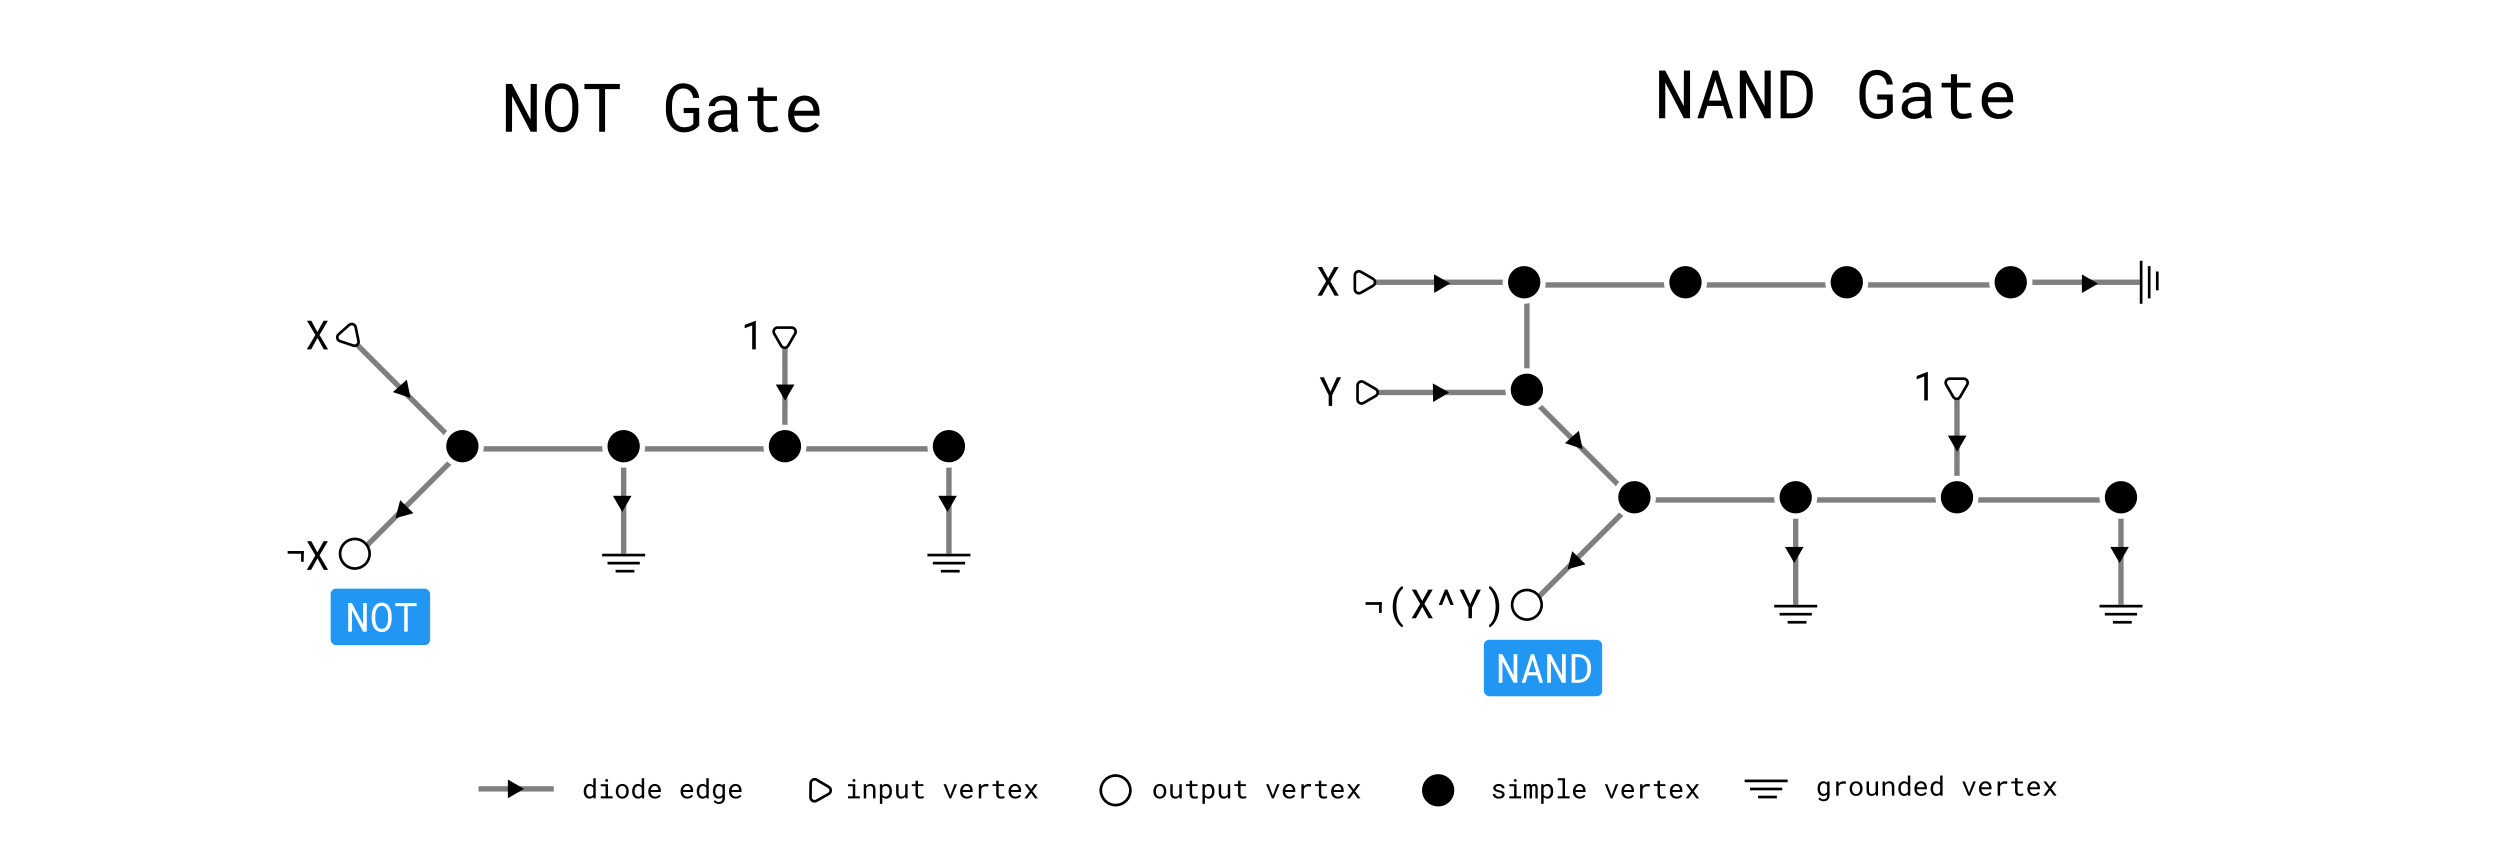 <svg width="930" height="316" viewBox="0 0 930 316" fill="none" xmlns="http://www.w3.org/2000/svg">
<rect width="930" height="316" fill="white"/>
<path d="M199.698 49H197.403L190.506 35.719L190.47 49H188.187V31.227H190.482L197.379 44.483L197.416 31.227H199.698V49ZM215.14 41.139C215.132 41.773 215.075 42.416 214.969 43.067C214.872 43.71 214.717 44.333 214.505 44.935C214.294 45.537 214.021 46.099 213.688 46.62C213.362 47.141 212.971 47.596 212.516 47.987C212.06 48.377 211.535 48.687 210.941 48.915C210.355 49.134 209.696 49.244 208.963 49.244C208.231 49.244 207.568 49.134 206.974 48.915C206.388 48.687 205.867 48.377 205.411 47.987C204.955 47.596 204.561 47.141 204.227 46.62C203.893 46.091 203.617 45.525 203.397 44.923C203.185 44.321 203.027 43.698 202.921 43.055C202.815 42.412 202.758 41.773 202.75 41.139V39.112C202.758 38.477 202.811 37.839 202.909 37.196C203.014 36.545 203.173 35.918 203.385 35.316C203.604 34.714 203.877 34.152 204.203 33.631C204.536 33.102 204.931 32.643 205.387 32.252C205.842 31.853 206.363 31.544 206.949 31.324C207.543 31.096 208.207 30.982 208.939 30.982C209.671 30.982 210.335 31.096 210.929 31.324C211.523 31.544 212.048 31.849 212.503 32.24C212.959 32.63 213.35 33.09 213.675 33.619C214.009 34.14 214.282 34.702 214.493 35.304C214.713 35.906 214.872 36.533 214.969 37.184C215.075 37.835 215.132 38.477 215.14 39.112V41.139ZM212.906 39.088C212.898 38.665 212.87 38.225 212.821 37.77C212.772 37.306 212.687 36.85 212.564 36.402C212.451 35.947 212.296 35.515 212.101 35.108C211.905 34.693 211.661 34.331 211.368 34.022C211.075 33.705 210.729 33.456 210.331 33.277C209.932 33.09 209.468 32.997 208.939 32.997C208.418 32.997 207.958 33.09 207.56 33.277C207.161 33.465 206.815 33.717 206.522 34.034C206.229 34.343 205.985 34.706 205.79 35.121C205.594 35.528 205.436 35.959 205.313 36.415C205.2 36.862 205.114 37.318 205.057 37.782C205.008 38.237 204.98 38.673 204.972 39.088V41.139C204.98 41.554 205.008 41.993 205.057 42.457C205.114 42.921 205.204 43.381 205.326 43.836C205.448 44.284 205.606 44.715 205.802 45.13C205.997 45.545 206.241 45.912 206.534 46.229C206.827 46.538 207.173 46.786 207.572 46.974C207.971 47.161 208.434 47.254 208.963 47.254C209.492 47.254 209.956 47.161 210.355 46.974C210.762 46.786 211.108 46.538 211.393 46.229C211.686 45.912 211.926 45.55 212.113 45.143C212.308 44.727 212.463 44.296 212.577 43.849C212.699 43.393 212.78 42.933 212.821 42.469C212.87 42.005 212.898 41.562 212.906 41.139V39.088ZM230.582 33.155H225.089V49H222.892V33.155H217.398V31.227H230.582V33.155ZM260.123 46.669C259.374 47.547 258.516 48.198 257.547 48.622C256.579 49.045 255.517 49.252 254.361 49.244C253.629 49.236 252.953 49.126 252.335 48.915C251.725 48.695 251.175 48.398 250.687 48.023C250.199 47.641 249.771 47.193 249.405 46.681C249.039 46.168 248.73 45.615 248.478 45.02C248.233 44.418 248.046 43.792 247.916 43.141C247.794 42.481 247.729 41.818 247.721 41.151V39.088C247.729 38.429 247.786 37.774 247.892 37.123C248.006 36.463 248.176 35.833 248.404 35.23C248.632 34.628 248.917 34.071 249.259 33.558C249.601 33.037 250.007 32.59 250.479 32.215C250.96 31.833 251.501 31.532 252.103 31.312C252.705 31.092 253.381 30.982 254.129 30.982C254.959 30.982 255.724 31.113 256.424 31.373C257.124 31.625 257.735 31.991 258.255 32.472C258.776 32.944 259.195 33.517 259.513 34.193C259.83 34.86 260.025 35.609 260.099 36.439H257.865C257.775 35.926 257.637 35.454 257.45 35.023C257.263 34.584 257.014 34.209 256.705 33.9C256.404 33.591 256.042 33.351 255.619 33.18C255.195 33.001 254.703 32.911 254.142 32.911C253.604 32.911 253.128 33.005 252.713 33.192C252.298 33.371 251.936 33.615 251.627 33.924C251.318 34.234 251.061 34.596 250.858 35.011C250.654 35.418 250.488 35.849 250.357 36.305C250.227 36.76 250.134 37.224 250.077 37.696C250.02 38.168 249.991 38.624 249.991 39.063V41.151C249.999 41.599 250.036 42.062 250.101 42.542C250.174 43.014 250.284 43.478 250.431 43.934C250.577 44.39 250.764 44.821 250.992 45.228C251.22 45.635 251.493 45.993 251.81 46.302C252.136 46.611 252.51 46.86 252.933 47.047C253.356 47.226 253.836 47.319 254.374 47.328C254.683 47.336 255.004 47.324 255.338 47.291C255.68 47.258 256.009 47.193 256.327 47.096C256.644 46.998 256.941 46.868 257.218 46.705C257.494 46.534 257.726 46.315 257.914 46.046L257.938 42.054H254.325V40.15H260.086L260.123 46.669ZM272.318 49C272.228 48.829 272.155 48.617 272.098 48.365C272.049 48.105 272.013 47.836 271.988 47.56C271.76 47.787 271.504 48.003 271.219 48.206C270.943 48.41 270.633 48.589 270.292 48.744C269.958 48.898 269.6 49.02 269.217 49.11C268.835 49.199 268.428 49.244 267.997 49.244C267.297 49.244 266.662 49.142 266.092 48.939C265.531 48.736 265.051 48.463 264.652 48.121C264.261 47.771 263.956 47.36 263.736 46.888C263.525 46.408 263.419 45.891 263.419 45.338C263.419 44.614 263.561 43.979 263.846 43.434C264.139 42.888 264.55 42.437 265.079 42.079C265.608 41.712 266.243 41.44 266.983 41.261C267.732 41.082 268.566 40.992 269.486 40.992H271.952V39.955C271.952 39.556 271.878 39.198 271.732 38.88C271.585 38.563 271.378 38.294 271.109 38.075C270.841 37.847 270.511 37.672 270.121 37.55C269.738 37.428 269.307 37.367 268.827 37.367C268.379 37.367 267.976 37.424 267.618 37.538C267.268 37.651 266.971 37.802 266.727 37.989C266.483 38.176 266.292 38.4 266.153 38.661C266.023 38.913 265.958 39.177 265.958 39.454H263.688C263.696 38.974 263.818 38.502 264.054 38.038C264.298 37.574 264.644 37.159 265.091 36.793C265.547 36.419 266.096 36.117 266.739 35.89C267.39 35.662 268.127 35.548 268.949 35.548C269.697 35.548 270.393 35.641 271.036 35.829C271.679 36.008 272.232 36.284 272.696 36.659C273.168 37.025 273.539 37.485 273.807 38.038C274.076 38.592 274.21 39.238 274.21 39.979V46.119C274.21 46.559 274.251 47.026 274.332 47.523C274.413 48.011 274.527 48.438 274.674 48.805V49H272.318ZM268.326 47.279C268.766 47.279 269.177 47.222 269.559 47.108C269.942 46.994 270.287 46.843 270.597 46.656C270.914 46.469 271.187 46.258 271.415 46.022C271.642 45.777 271.821 45.525 271.952 45.265V42.591H269.852C268.534 42.591 267.508 42.787 266.776 43.177C266.043 43.568 265.677 44.182 265.677 45.02C265.677 45.346 265.73 45.647 265.836 45.924C265.95 46.2 266.117 46.441 266.336 46.644C266.556 46.839 266.833 46.994 267.167 47.108C267.5 47.222 267.887 47.279 268.326 47.279ZM284 32.594V35.792H289.029V37.538H284V44.715C284 45.228 284.065 45.651 284.195 45.985C284.326 46.319 284.505 46.587 284.732 46.791C284.96 46.986 285.221 47.124 285.514 47.206C285.815 47.287 286.132 47.328 286.466 47.328C286.71 47.328 286.962 47.315 287.223 47.291C287.483 47.258 287.735 47.222 287.979 47.181C288.232 47.141 288.464 47.1 288.675 47.059C288.895 47.01 289.074 46.97 289.212 46.937L289.53 48.536C289.343 48.65 289.115 48.752 288.846 48.841C288.578 48.923 288.285 48.992 287.967 49.049C287.65 49.114 287.312 49.163 286.954 49.195C286.604 49.228 286.254 49.244 285.904 49.244C285.318 49.244 284.769 49.163 284.256 49C283.752 48.829 283.312 48.565 282.938 48.206C282.564 47.84 282.267 47.372 282.047 46.803C281.835 46.225 281.729 45.529 281.729 44.715V37.538H278.263V35.792H281.729V32.594H284ZM299.503 49.244C298.575 49.244 297.721 49.085 296.939 48.768C296.166 48.451 295.503 48.007 294.95 47.438C294.396 46.868 293.965 46.192 293.656 45.411C293.347 44.63 293.192 43.779 293.192 42.86V42.347C293.192 41.281 293.363 40.329 293.705 39.491C294.046 38.644 294.498 37.932 295.06 37.355C295.629 36.769 296.272 36.321 296.988 36.012C297.713 35.703 298.453 35.548 299.21 35.548C300.162 35.548 300.992 35.715 301.7 36.048C302.416 36.374 303.01 36.83 303.482 37.416C303.954 37.993 304.304 38.677 304.532 39.466C304.768 40.256 304.886 41.11 304.886 42.03V43.043H295.45C295.475 43.645 295.589 44.211 295.792 44.74C296.004 45.269 296.288 45.733 296.646 46.131C297.013 46.522 297.448 46.831 297.953 47.059C298.457 47.287 299.015 47.401 299.625 47.401C300.431 47.401 301.147 47.238 301.773 46.913C302.4 46.587 302.921 46.156 303.336 45.619L304.715 46.693C304.496 47.026 304.219 47.348 303.885 47.657C303.56 47.958 303.181 48.227 302.75 48.463C302.319 48.699 301.83 48.886 301.285 49.024C300.74 49.171 300.146 49.244 299.503 49.244ZM299.21 37.403C298.754 37.403 298.323 37.489 297.916 37.66C297.509 37.822 297.143 38.067 296.817 38.392C296.492 38.709 296.215 39.104 295.987 39.576C295.768 40.04 295.613 40.577 295.523 41.188H302.628V41.017C302.604 40.577 302.518 40.142 302.372 39.71C302.233 39.279 302.026 38.893 301.749 38.551C301.472 38.209 301.122 37.932 300.699 37.721C300.284 37.509 299.788 37.403 299.21 37.403Z" fill="black"/>
<path d="M628.691 44H626.396L619.499 30.719L619.462 44H617.18V26.227H619.475L626.372 39.483L626.408 26.227H628.691V44ZM641.057 39.398H635.124L633.696 44H631.438L637.175 26.227H639.067L644.707 44H642.46L641.057 39.398ZM635.734 37.433H640.458L638.115 29.718L635.734 37.433ZM658.72 44H656.425L649.528 30.719L649.492 44H647.209V26.227H649.504L656.401 39.483L656.438 26.227H658.72V44ZM662.37 44V26.227H666.484C667.721 26.243 668.824 26.454 669.792 26.861C670.769 27.26 671.59 27.822 672.258 28.546C672.933 29.262 673.446 30.125 673.796 31.134C674.154 32.135 674.337 33.246 674.345 34.466V35.773C674.337 36.993 674.154 38.108 673.796 39.117C673.446 40.118 672.933 40.981 672.258 41.705C671.59 42.421 670.769 42.983 669.792 43.39C668.824 43.788 667.721 43.992 666.484 44H662.37ZM664.665 28.082V42.157H666.484C667.444 42.149 668.274 41.982 668.974 41.656C669.674 41.323 670.252 40.871 670.708 40.301C671.171 39.732 671.513 39.06 671.733 38.287C671.961 37.514 672.079 36.676 672.087 35.773V34.442C672.079 33.539 671.961 32.704 671.733 31.939C671.505 31.166 671.163 30.499 670.708 29.938C670.252 29.368 669.674 28.92 668.974 28.595C668.274 28.269 667.444 28.098 666.484 28.082H664.665ZM704.13 41.669C703.382 42.547 702.523 43.198 701.555 43.622C700.586 44.045 699.524 44.252 698.369 44.244C697.636 44.236 696.961 44.126 696.342 43.915C695.732 43.695 695.183 43.398 694.694 43.023C694.206 42.641 693.779 42.193 693.413 41.681C693.046 41.168 692.737 40.615 692.485 40.02C692.241 39.418 692.054 38.792 691.923 38.141C691.801 37.481 691.736 36.818 691.728 36.151V34.088C691.736 33.429 691.793 32.774 691.899 32.123C692.013 31.463 692.184 30.833 692.412 30.23C692.639 29.628 692.924 29.071 693.266 28.558C693.608 28.037 694.015 27.59 694.487 27.215C694.967 26.833 695.508 26.532 696.11 26.312C696.713 26.092 697.388 25.982 698.137 25.982C698.967 25.982 699.732 26.113 700.432 26.373C701.132 26.625 701.742 26.991 702.263 27.472C702.784 27.944 703.203 28.517 703.52 29.193C703.837 29.86 704.033 30.609 704.106 31.439H701.872C701.783 30.926 701.644 30.454 701.457 30.023C701.27 29.584 701.022 29.209 700.712 28.9C700.411 28.591 700.049 28.351 699.626 28.18C699.203 28.001 698.71 27.911 698.149 27.911C697.612 27.911 697.136 28.005 696.721 28.192C696.306 28.371 695.944 28.615 695.634 28.924C695.325 29.234 695.069 29.596 694.865 30.011C694.662 30.418 694.495 30.849 694.365 31.305C694.235 31.76 694.141 32.224 694.084 32.696C694.027 33.168 693.999 33.624 693.999 34.063V36.151C694.007 36.599 694.043 37.062 694.108 37.542C694.182 38.014 694.292 38.478 694.438 38.934C694.584 39.39 694.772 39.821 695 40.228C695.227 40.635 695.5 40.993 695.817 41.302C696.143 41.611 696.517 41.86 696.94 42.047C697.364 42.226 697.844 42.319 698.381 42.328C698.69 42.336 699.012 42.324 699.345 42.291C699.687 42.258 700.017 42.193 700.334 42.096C700.651 41.998 700.948 41.868 701.225 41.705C701.502 41.534 701.734 41.315 701.921 41.046L701.945 37.054H698.332V35.15H704.094L704.13 41.669ZM716.325 44C716.236 43.829 716.162 43.617 716.105 43.365C716.057 43.105 716.02 42.836 715.996 42.56C715.768 42.787 715.511 43.003 715.227 43.206C714.95 43.41 714.641 43.589 714.299 43.744C713.965 43.898 713.607 44.02 713.225 44.11C712.842 44.199 712.435 44.244 712.004 44.244C711.304 44.244 710.669 44.142 710.1 43.939C709.538 43.736 709.058 43.463 708.659 43.121C708.269 42.771 707.963 42.36 707.744 41.888C707.532 41.408 707.426 40.891 707.426 40.338C707.426 39.614 707.569 38.979 707.854 38.434C708.146 37.888 708.557 37.437 709.086 37.079C709.615 36.712 710.25 36.44 710.991 36.261C711.739 36.082 712.574 35.992 713.493 35.992H715.959V34.955C715.959 34.556 715.886 34.198 715.739 33.88C715.593 33.563 715.385 33.294 715.117 33.075C714.848 32.847 714.519 32.672 714.128 32.55C713.745 32.428 713.314 32.367 712.834 32.367C712.386 32.367 711.984 32.424 711.625 32.538C711.276 32.651 710.979 32.802 710.734 32.989C710.49 33.176 710.299 33.4 710.161 33.661C710.03 33.913 709.965 34.177 709.965 34.454H707.695C707.703 33.974 707.825 33.502 708.061 33.038C708.305 32.574 708.651 32.159 709.099 31.793C709.554 31.419 710.104 31.117 710.747 30.89C711.398 30.662 712.134 30.548 712.956 30.548C713.705 30.548 714.401 30.641 715.043 30.829C715.686 31.008 716.24 31.284 716.704 31.659C717.176 32.025 717.546 32.485 717.814 33.038C718.083 33.592 718.217 34.238 718.217 34.979V41.119C718.217 41.559 718.258 42.026 718.339 42.523C718.421 43.011 718.535 43.438 718.681 43.805V44H716.325ZM712.333 42.279C712.773 42.279 713.184 42.222 713.566 42.108C713.949 41.994 714.295 41.843 714.604 41.656C714.921 41.469 715.194 41.258 715.422 41.022C715.65 40.777 715.829 40.525 715.959 40.265V37.591H713.859C712.541 37.591 711.516 37.787 710.783 38.177C710.051 38.568 709.685 39.182 709.685 40.02C709.685 40.346 709.737 40.647 709.843 40.924C709.957 41.2 710.124 41.441 710.344 41.644C710.563 41.839 710.84 41.994 711.174 42.108C711.507 42.222 711.894 42.279 712.333 42.279ZM728.007 27.594V30.792H733.037V32.538H728.007V39.715C728.007 40.228 728.072 40.651 728.203 40.985C728.333 41.319 728.512 41.587 728.74 41.791C728.968 41.986 729.228 42.124 729.521 42.206C729.822 42.287 730.139 42.328 730.473 42.328C730.717 42.328 730.97 42.315 731.23 42.291C731.49 42.258 731.743 42.222 731.987 42.181C732.239 42.141 732.471 42.1 732.683 42.059C732.902 42.01 733.081 41.97 733.22 41.937L733.537 43.536C733.35 43.65 733.122 43.752 732.854 43.841C732.585 43.923 732.292 43.992 731.975 44.049C731.657 44.114 731.319 44.163 730.961 44.195C730.611 44.228 730.262 44.244 729.912 44.244C729.326 44.244 728.776 44.163 728.264 44C727.759 43.829 727.32 43.565 726.945 43.206C726.571 42.84 726.274 42.372 726.054 41.803C725.843 41.225 725.737 40.529 725.737 39.715V32.538H722.27V30.792H725.737V27.594H728.007ZM743.51 44.244C742.583 44.244 741.728 44.085 740.947 43.768C740.174 43.451 739.51 43.007 738.957 42.438C738.404 41.868 737.972 41.192 737.663 40.411C737.354 39.63 737.199 38.779 737.199 37.86V37.347C737.199 36.281 737.37 35.329 737.712 34.491C738.054 33.644 738.505 32.932 739.067 32.355C739.637 31.769 740.279 31.321 740.996 31.012C741.72 30.703 742.46 30.548 743.217 30.548C744.169 30.548 745 30.715 745.708 31.048C746.424 31.374 747.018 31.83 747.49 32.416C747.962 32.993 748.312 33.677 748.54 34.466C748.776 35.256 748.894 36.11 748.894 37.03V38.043H739.458C739.482 38.645 739.596 39.211 739.799 39.74C740.011 40.269 740.296 40.733 740.654 41.131C741.02 41.522 741.455 41.831 741.96 42.059C742.465 42.287 743.022 42.401 743.632 42.401C744.438 42.401 745.154 42.238 745.781 41.913C746.407 41.587 746.928 41.156 747.343 40.619L748.723 41.693C748.503 42.026 748.226 42.348 747.893 42.657C747.567 42.958 747.189 43.227 746.757 43.463C746.326 43.699 745.838 43.886 745.292 44.024C744.747 44.171 744.153 44.244 743.51 44.244ZM743.217 32.403C742.762 32.403 742.33 32.489 741.923 32.66C741.516 32.822 741.15 33.067 740.825 33.392C740.499 33.709 740.222 34.104 739.995 34.576C739.775 35.04 739.62 35.577 739.531 36.188H746.635V36.017C746.611 35.577 746.525 35.142 746.379 34.71C746.241 34.279 746.033 33.893 745.756 33.551C745.48 33.209 745.13 32.932 744.707 32.721C744.292 32.509 743.795 32.403 743.217 32.403Z" fill="black"/>
<path d="M315.456 291.717H318.156V296.219H319.88V297H315.456V296.219H317.253V292.503H315.456V291.717ZM317.136 290.33C317.136 290.18 317.18 290.055 317.268 289.954C317.359 289.85 317.495 289.798 317.678 289.798C317.857 289.798 317.992 289.85 318.083 289.954C318.174 290.055 318.22 290.18 318.22 290.33C318.22 290.477 318.174 290.599 318.083 290.696C317.992 290.794 317.857 290.843 317.678 290.843C317.495 290.843 317.359 290.794 317.268 290.696C317.18 290.599 317.136 290.477 317.136 290.33ZM322.131 291.717L322.194 292.498C322.386 292.225 322.622 292.011 322.902 291.858C323.182 291.702 323.495 291.622 323.84 291.619C324.117 291.619 324.367 291.658 324.592 291.736C324.82 291.814 325.013 291.937 325.173 292.103C325.332 292.269 325.454 292.48 325.539 292.737C325.627 292.991 325.671 293.294 325.671 293.646V297H324.768V293.665C324.768 293.431 324.742 293.232 324.689 293.069C324.637 292.907 324.559 292.775 324.455 292.674C324.354 292.573 324.229 292.5 324.079 292.454C323.933 292.409 323.763 292.386 323.571 292.386C323.269 292.386 323.002 292.462 322.771 292.615C322.543 292.765 322.36 292.964 322.224 293.211V297H321.32V291.717H322.131ZM331.784 294.417C331.784 294.795 331.739 295.148 331.647 295.477C331.556 295.802 331.423 296.085 331.247 296.326C331.071 296.567 330.853 296.756 330.593 296.893C330.336 297.029 330.041 297.098 329.709 297.098C329.387 297.098 329.102 297.046 328.854 296.941C328.61 296.837 328.4 296.688 328.225 296.492V299.031H327.321V291.717H328.146L328.19 292.293C328.366 292.075 328.578 291.909 328.825 291.795C329.076 291.678 329.366 291.619 329.694 291.619C330.033 291.619 330.332 291.686 330.593 291.819C330.853 291.953 331.071 292.138 331.247 292.376C331.423 292.614 331.556 292.898 331.647 293.23C331.739 293.559 331.784 293.921 331.784 294.314V294.417ZM330.881 294.314C330.881 294.057 330.852 293.813 330.793 293.582C330.738 293.348 330.65 293.143 330.529 292.967C330.412 292.788 330.262 292.646 330.08 292.542C329.898 292.438 329.68 292.386 329.426 292.386C329.136 292.386 328.892 292.454 328.693 292.591C328.498 292.724 328.342 292.897 328.225 293.108V295.652C328.342 295.861 328.498 296.032 328.693 296.165C328.889 296.295 329.136 296.36 329.436 296.36C329.686 296.36 329.903 296.308 330.085 296.204C330.267 296.097 330.417 295.953 330.534 295.774C330.651 295.595 330.738 295.389 330.793 295.154C330.852 294.92 330.881 294.674 330.881 294.417V294.314ZM336.76 296.272C336.584 296.533 336.364 296.736 336.101 296.883C335.837 297.026 335.533 297.098 335.188 297.098C334.911 297.098 334.66 297.055 334.436 296.971C334.211 296.883 334.019 296.748 333.859 296.565C333.7 296.383 333.576 296.152 333.488 295.872C333.404 295.589 333.361 295.25 333.361 294.856V291.717H334.265V294.866C334.265 295.153 334.287 295.39 334.333 295.579C334.379 295.768 334.447 295.919 334.538 296.033C334.629 296.144 334.74 296.222 334.87 296.268C335.004 296.313 335.157 296.336 335.329 296.336C335.697 296.336 335.993 296.261 336.218 296.111C336.446 295.962 336.615 295.76 336.726 295.506V291.717H337.634V297H336.813L336.76 296.272ZM341.477 290.438V291.717H343.488V292.415H341.477V295.286C341.477 295.491 341.503 295.66 341.555 295.794C341.607 295.927 341.678 296.035 341.77 296.116C341.861 296.194 341.965 296.25 342.082 296.282C342.202 296.315 342.329 296.331 342.463 296.331C342.561 296.331 342.661 296.326 342.766 296.316C342.87 296.303 342.971 296.289 343.068 296.272C343.169 296.256 343.262 296.24 343.347 296.224C343.435 296.204 343.506 296.188 343.562 296.175L343.688 296.814C343.614 296.86 343.522 296.901 343.415 296.937C343.308 296.969 343.19 296.997 343.063 297.02C342.937 297.046 342.801 297.065 342.658 297.078C342.518 297.091 342.378 297.098 342.238 297.098C342.004 297.098 341.784 297.065 341.579 297C341.377 296.932 341.201 296.826 341.052 296.683C340.902 296.536 340.783 296.349 340.695 296.121C340.611 295.89 340.568 295.612 340.568 295.286V292.415H339.182V291.717H340.568V290.438H341.477ZM353.42 295.701L353.503 296.028L353.591 295.701L355.07 291.717H355.993L353.84 297H353.151L350.979 291.717H351.906L353.42 295.701ZM359.689 297.098C359.318 297.098 358.977 297.034 358.664 296.907C358.355 296.78 358.09 296.603 357.868 296.375C357.647 296.147 357.474 295.877 357.351 295.564C357.227 295.252 357.165 294.912 357.165 294.544V294.339C357.165 293.912 357.233 293.532 357.37 293.196C357.507 292.858 357.688 292.573 357.912 292.342C358.14 292.107 358.397 291.928 358.684 291.805C358.973 291.681 359.27 291.619 359.572 291.619C359.953 291.619 360.285 291.686 360.568 291.819C360.855 291.95 361.092 292.132 361.281 292.366C361.47 292.597 361.61 292.871 361.701 293.187C361.796 293.502 361.843 293.844 361.843 294.212V294.617H358.068C358.078 294.858 358.124 295.084 358.205 295.296C358.29 295.507 358.404 295.693 358.547 295.853C358.693 296.009 358.868 296.132 359.069 296.224C359.271 296.315 359.494 296.36 359.738 296.36C360.061 296.36 360.347 296.295 360.598 296.165C360.848 296.035 361.057 295.862 361.223 295.647L361.774 296.077C361.687 296.211 361.576 296.339 361.442 296.463C361.312 296.583 361.161 296.691 360.988 296.785C360.816 296.88 360.62 296.954 360.402 297.01C360.184 297.068 359.947 297.098 359.689 297.098ZM359.572 292.361C359.39 292.361 359.217 292.396 359.055 292.464C358.892 292.529 358.745 292.627 358.615 292.757C358.485 292.884 358.374 293.042 358.283 293.23C358.195 293.416 358.133 293.631 358.098 293.875H360.939V293.807C360.93 293.631 360.896 293.457 360.837 293.284C360.782 293.112 360.699 292.957 360.588 292.82C360.477 292.684 360.337 292.573 360.168 292.488C360.002 292.404 359.803 292.361 359.572 292.361ZM366.823 291.619C366.908 291.619 366.996 291.622 367.087 291.629C367.178 291.632 367.264 291.64 367.346 291.653C367.43 291.663 367.507 291.676 367.575 291.692C367.647 291.709 367.705 291.727 367.751 291.746L367.629 292.63C367.453 292.591 367.285 292.563 367.126 292.547C366.97 292.527 366.805 292.518 366.633 292.518C366.21 292.518 365.866 292.614 365.603 292.806C365.342 292.998 365.15 293.266 365.026 293.611V297H364.118V291.717H364.978L365.021 292.557C365.236 292.267 365.493 292.039 365.793 291.873C366.096 291.704 366.439 291.619 366.823 291.619ZM371.506 290.438V291.717H373.518V292.415H371.506V295.286C371.506 295.491 371.532 295.66 371.584 295.794C371.636 295.927 371.708 296.035 371.799 296.116C371.89 296.194 371.994 296.25 372.111 296.282C372.232 296.315 372.359 296.331 372.492 296.331C372.59 296.331 372.691 296.326 372.795 296.316C372.899 296.303 373 296.289 373.098 296.272C373.199 296.256 373.291 296.24 373.376 296.224C373.464 296.204 373.535 296.188 373.591 296.175L373.718 296.814C373.643 296.86 373.552 296.901 373.444 296.937C373.337 296.969 373.22 296.997 373.093 297.02C372.966 297.046 372.831 297.065 372.688 297.078C372.548 297.091 372.408 297.098 372.268 297.098C372.033 297.098 371.813 297.065 371.608 297C371.407 296.932 371.231 296.826 371.081 296.683C370.931 296.536 370.812 296.349 370.725 296.121C370.64 295.89 370.598 295.612 370.598 295.286V292.415H369.211V291.717H370.598V290.438H371.506ZM377.707 297.098C377.336 297.098 376.994 297.034 376.682 296.907C376.372 296.78 376.107 296.603 375.886 296.375C375.664 296.147 375.492 295.877 375.368 295.564C375.244 295.252 375.183 294.912 375.183 294.544V294.339C375.183 293.912 375.251 293.532 375.388 293.196C375.524 292.858 375.705 292.573 375.93 292.342C376.158 292.107 376.415 291.928 376.701 291.805C376.991 291.681 377.287 291.619 377.59 291.619C377.971 291.619 378.303 291.686 378.586 291.819C378.872 291.95 379.11 292.132 379.299 292.366C379.488 292.597 379.628 292.871 379.719 293.187C379.813 293.502 379.86 293.844 379.86 294.212V294.617H376.086C376.096 294.858 376.141 295.084 376.223 295.296C376.307 295.507 376.421 295.693 376.564 295.853C376.711 296.009 376.885 296.132 377.087 296.224C377.289 296.315 377.512 296.36 377.756 296.36C378.078 296.36 378.365 296.295 378.615 296.165C378.866 296.035 379.074 295.862 379.24 295.647L379.792 296.077C379.704 296.211 379.593 296.339 379.46 296.463C379.33 296.583 379.178 296.691 379.006 296.785C378.833 296.88 378.638 296.954 378.42 297.01C378.202 297.068 377.964 297.098 377.707 297.098ZM377.59 292.361C377.408 292.361 377.235 292.396 377.072 292.464C376.91 292.529 376.763 292.627 376.633 292.757C376.503 292.884 376.392 293.042 376.301 293.23C376.213 293.416 376.151 293.631 376.115 293.875H378.957V293.807C378.947 293.631 378.913 293.457 378.854 293.284C378.799 293.112 378.716 292.957 378.605 292.82C378.495 292.684 378.355 292.573 378.186 292.488C378.02 292.404 377.821 292.361 377.59 292.361ZM383.562 293.675L384.973 291.717H386.032L384.064 294.329L386.086 297H385.041L383.581 294.988L382.121 297H381.066L383.088 294.329L381.12 291.717H382.165L383.562 293.675Z" fill="black"/>
<path d="M217.149 294.314C217.149 293.921 217.198 293.559 217.296 293.23C217.397 292.898 217.538 292.614 217.721 292.376C217.906 292.138 218.129 291.953 218.39 291.819C218.65 291.686 218.941 291.619 219.264 291.619C219.579 291.619 219.854 291.673 220.089 291.78C220.326 291.884 220.532 292.037 220.704 292.239V289.5H221.607V297H220.777L220.738 296.443C220.562 296.658 220.353 296.821 220.108 296.932C219.864 297.042 219.579 297.098 219.254 297.098C218.935 297.098 218.645 297.029 218.385 296.893C218.128 296.756 217.908 296.567 217.726 296.326C217.543 296.085 217.402 295.802 217.301 295.477C217.2 295.148 217.149 294.795 217.149 294.417V294.314ZM218.053 294.417C218.053 294.674 218.08 294.918 218.136 295.149C218.191 295.381 218.276 295.584 218.39 295.76C218.507 295.936 218.655 296.076 218.834 296.18C219.013 296.281 219.228 296.331 219.479 296.331C219.632 296.331 219.77 296.313 219.894 296.277C220.017 296.242 220.13 296.191 220.23 296.126C220.331 296.058 220.421 295.978 220.499 295.887C220.577 295.792 220.646 295.688 220.704 295.574V293.123C220.587 292.908 220.429 292.732 220.23 292.596C220.032 292.456 219.785 292.386 219.488 292.386C219.234 292.386 219.016 292.438 218.834 292.542C218.655 292.646 218.507 292.788 218.39 292.967C218.276 293.143 218.191 293.348 218.136 293.582C218.08 293.813 218.053 294.057 218.053 294.314V294.417ZM223.468 291.717H226.168V296.219H227.892V297H223.468V296.219H225.265V292.503H223.468V291.717ZM225.147 290.33C225.147 290.18 225.191 290.055 225.279 289.954C225.37 289.85 225.507 289.798 225.689 289.798C225.868 289.798 226.004 289.85 226.095 289.954C226.186 290.055 226.231 290.18 226.231 290.33C226.231 290.477 226.186 290.599 226.095 290.696C226.004 290.794 225.868 290.843 225.689 290.843C225.507 290.843 225.37 290.794 225.279 290.696C225.191 290.599 225.147 290.477 225.147 290.33ZM229.078 294.31C229.078 293.929 229.133 293.576 229.244 293.25C229.355 292.921 229.513 292.636 229.718 292.396C229.926 292.155 230.178 291.966 230.475 291.829C230.771 291.689 231.104 291.619 231.476 291.619C231.85 291.619 232.185 291.689 232.481 291.829C232.781 291.966 233.033 292.155 233.238 292.396C233.447 292.636 233.606 292.921 233.717 293.25C233.827 293.576 233.883 293.929 233.883 294.31V294.417C233.883 294.798 233.827 295.151 233.717 295.477C233.606 295.802 233.447 296.085 233.238 296.326C233.033 296.567 232.783 296.756 232.486 296.893C232.19 297.029 231.856 297.098 231.485 297.098C231.111 297.098 230.774 297.029 230.475 296.893C230.178 296.756 229.926 296.567 229.718 296.326C229.513 296.085 229.355 295.802 229.244 295.477C229.133 295.151 229.078 294.798 229.078 294.417V294.31ZM229.981 294.417C229.981 294.677 230.012 294.926 230.074 295.164C230.136 295.398 230.229 295.605 230.353 295.784C230.479 295.963 230.637 296.105 230.826 296.209C231.015 296.313 231.235 296.365 231.485 296.365C231.733 296.365 231.949 296.313 232.135 296.209C232.324 296.105 232.48 295.963 232.604 295.784C232.73 295.605 232.825 295.398 232.887 295.164C232.949 294.926 232.979 294.677 232.979 294.417V294.31C232.979 294.052 232.947 293.807 232.882 293.572C232.82 293.335 232.726 293.126 232.599 292.947C232.475 292.768 232.319 292.627 232.13 292.522C231.944 292.415 231.726 292.361 231.476 292.361C231.225 292.361 231.007 292.415 230.821 292.522C230.636 292.627 230.479 292.768 230.353 292.947C230.229 293.126 230.136 293.335 230.074 293.572C230.012 293.807 229.981 294.052 229.981 294.31V294.417ZM235.167 294.314C235.167 293.921 235.216 293.559 235.313 293.23C235.414 292.898 235.556 292.614 235.738 292.376C235.924 292.138 236.147 291.953 236.407 291.819C236.668 291.686 236.959 291.619 237.281 291.619C237.597 291.619 237.872 291.673 238.106 291.78C238.344 291.884 238.549 292.037 238.722 292.239V289.5H239.625V297H238.795L238.756 296.443C238.58 296.658 238.37 296.821 238.126 296.932C237.882 297.042 237.597 297.098 237.271 297.098C236.952 297.098 236.663 297.029 236.402 296.893C236.145 296.756 235.925 296.567 235.743 296.326C235.561 296.085 235.419 295.802 235.318 295.477C235.217 295.148 235.167 294.795 235.167 294.417V294.314ZM236.07 294.417C236.07 294.674 236.098 294.918 236.153 295.149C236.209 295.381 236.293 295.584 236.407 295.76C236.524 295.936 236.673 296.076 236.852 296.18C237.031 296.281 237.245 296.331 237.496 296.331C237.649 296.331 237.787 296.313 237.911 296.277C238.035 296.242 238.147 296.191 238.248 296.126C238.349 296.058 238.438 295.978 238.517 295.887C238.595 295.792 238.663 295.688 238.722 295.574V293.123C238.604 292.908 238.447 292.732 238.248 292.596C238.049 292.456 237.802 292.386 237.506 292.386C237.252 292.386 237.034 292.438 236.852 292.542C236.673 292.646 236.524 292.788 236.407 292.967C236.293 293.143 236.209 293.348 236.153 293.582C236.098 293.813 236.07 294.057 236.07 294.314V294.417ZM243.678 297.098C243.307 297.098 242.965 297.034 242.652 296.907C242.343 296.78 242.078 296.603 241.856 296.375C241.635 296.147 241.463 295.877 241.339 295.564C241.215 295.252 241.153 294.912 241.153 294.544V294.339C241.153 293.912 241.222 293.532 241.358 293.196C241.495 292.858 241.676 292.573 241.9 292.342C242.128 292.107 242.385 291.928 242.672 291.805C242.962 291.681 243.258 291.619 243.561 291.619C243.941 291.619 244.273 291.686 244.557 291.819C244.843 291.95 245.081 292.132 245.27 292.366C245.458 292.597 245.598 292.871 245.689 293.187C245.784 293.502 245.831 293.844 245.831 294.212V294.617H242.057C242.066 294.858 242.112 295.084 242.193 295.296C242.278 295.507 242.392 295.693 242.535 295.853C242.682 296.009 242.856 296.132 243.058 296.224C243.259 296.315 243.482 296.36 243.727 296.36C244.049 296.36 244.335 296.295 244.586 296.165C244.837 296.035 245.045 295.862 245.211 295.647L245.763 296.077C245.675 296.211 245.564 296.339 245.431 296.463C245.3 296.583 245.149 296.691 244.977 296.785C244.804 296.88 244.609 296.954 244.391 297.01C244.173 297.068 243.935 297.098 243.678 297.098ZM243.561 292.361C243.378 292.361 243.206 292.396 243.043 292.464C242.88 292.529 242.734 292.627 242.604 292.757C242.473 292.884 242.363 293.042 242.271 293.23C242.184 293.416 242.122 293.631 242.086 293.875H244.928V293.807C244.918 293.631 244.884 293.457 244.825 293.284C244.77 293.112 244.687 292.957 244.576 292.82C244.465 292.684 244.326 292.573 244.156 292.488C243.99 292.404 243.792 292.361 243.561 292.361ZM255.689 297.098C255.318 297.098 254.977 297.034 254.664 296.907C254.355 296.78 254.09 296.603 253.868 296.375C253.647 296.147 253.474 295.877 253.351 295.564C253.227 295.252 253.165 294.912 253.165 294.544V294.339C253.165 293.912 253.233 293.532 253.37 293.196C253.507 292.858 253.688 292.573 253.912 292.342C254.14 292.107 254.397 291.928 254.684 291.805C254.973 291.681 255.27 291.619 255.572 291.619C255.953 291.619 256.285 291.686 256.568 291.819C256.855 291.95 257.092 292.132 257.281 292.366C257.47 292.597 257.61 292.871 257.701 293.187C257.796 293.502 257.843 293.844 257.843 294.212V294.617H254.068C254.078 294.858 254.124 295.084 254.205 295.296C254.29 295.507 254.404 295.693 254.547 295.853C254.693 296.009 254.868 296.132 255.069 296.224C255.271 296.315 255.494 296.36 255.738 296.36C256.061 296.36 256.347 296.295 256.598 296.165C256.848 296.035 257.057 295.862 257.223 295.647L257.774 296.077C257.687 296.211 257.576 296.339 257.442 296.463C257.312 296.583 257.161 296.691 256.988 296.785C256.816 296.88 256.62 296.954 256.402 297.01C256.184 297.068 255.947 297.098 255.689 297.098ZM255.572 292.361C255.39 292.361 255.217 292.396 255.055 292.464C254.892 292.529 254.745 292.627 254.615 292.757C254.485 292.884 254.374 293.042 254.283 293.23C254.195 293.416 254.133 293.631 254.098 293.875H256.939V293.807C256.93 293.631 256.896 293.457 256.837 293.284C256.782 293.112 256.699 292.957 256.588 292.82C256.477 292.684 256.337 292.573 256.168 292.488C256.002 292.404 255.803 292.361 255.572 292.361ZM259.19 294.314C259.19 293.921 259.239 293.559 259.337 293.23C259.438 292.898 259.579 292.614 259.762 292.376C259.947 292.138 260.17 291.953 260.431 291.819C260.691 291.686 260.982 291.619 261.305 291.619C261.62 291.619 261.896 291.673 262.13 291.78C262.368 291.884 262.573 292.037 262.745 292.239V289.5H263.648V297H262.818L262.779 296.443C262.604 296.658 262.394 296.821 262.149 296.932C261.905 297.042 261.62 297.098 261.295 297.098C260.976 297.098 260.686 297.029 260.426 296.893C260.169 296.756 259.949 296.567 259.767 296.326C259.584 296.085 259.443 295.802 259.342 295.477C259.241 295.148 259.19 294.795 259.19 294.417V294.314ZM260.094 294.417C260.094 294.674 260.121 294.918 260.177 295.149C260.232 295.381 260.317 295.584 260.431 295.76C260.548 295.936 260.696 296.076 260.875 296.18C261.054 296.281 261.269 296.331 261.52 296.331C261.673 296.331 261.811 296.313 261.935 296.277C262.058 296.242 262.171 296.191 262.271 296.126C262.372 296.058 262.462 295.978 262.54 295.887C262.618 295.792 262.687 295.688 262.745 295.574V293.123C262.628 292.908 262.47 292.732 262.271 292.596C262.073 292.456 261.826 292.386 261.529 292.386C261.275 292.386 261.057 292.438 260.875 292.542C260.696 292.646 260.548 292.788 260.431 292.967C260.317 293.143 260.232 293.348 260.177 293.582C260.121 293.813 260.094 294.057 260.094 294.314V294.417ZM265.201 294.314C265.201 293.921 265.248 293.559 265.343 293.23C265.44 292.898 265.58 292.614 265.763 292.376C265.945 292.138 266.166 291.953 266.427 291.819C266.687 291.686 266.982 291.619 267.311 291.619C267.636 291.619 267.921 291.678 268.165 291.795C268.412 291.909 268.622 292.075 268.795 292.293L268.839 291.717H269.659V296.888C269.659 297.236 269.604 297.545 269.493 297.815C269.386 298.086 269.233 298.315 269.034 298.504C268.839 298.693 268.604 298.836 268.331 298.934C268.058 299.031 267.755 299.08 267.423 299.08C267.286 299.08 267.13 299.064 266.954 299.031C266.778 299.002 266.599 298.951 266.417 298.88C266.238 298.812 266.064 298.719 265.895 298.602C265.729 298.484 265.585 298.34 265.465 298.167L265.934 297.625C266.044 297.758 266.158 297.871 266.275 297.962C266.393 298.056 266.511 298.131 266.632 298.187C266.752 298.242 266.873 298.281 266.993 298.304C267.114 298.33 267.234 298.343 267.354 298.343C267.569 298.343 267.763 298.312 267.936 298.25C268.108 298.188 268.255 298.097 268.375 297.977C268.499 297.859 268.593 297.713 268.658 297.537C268.723 297.361 268.756 297.16 268.756 296.932V296.478C268.58 296.679 268.372 296.834 268.131 296.941C267.893 297.046 267.617 297.098 267.301 297.098C266.979 297.098 266.687 297.029 266.427 296.893C266.166 296.756 265.945 296.567 265.763 296.326C265.584 296.085 265.445 295.802 265.348 295.477C265.25 295.148 265.201 294.795 265.201 294.417V294.314ZM266.104 294.417C266.104 294.674 266.131 294.918 266.183 295.149C266.238 295.381 266.323 295.584 266.437 295.76C266.554 295.936 266.702 296.076 266.881 296.18C267.06 296.281 267.275 296.331 267.525 296.331C267.682 296.331 267.822 296.313 267.945 296.277C268.072 296.238 268.185 296.185 268.282 296.116C268.383 296.048 268.473 295.966 268.551 295.872C268.629 295.778 268.697 295.674 268.756 295.56V293.138C268.697 293.027 268.629 292.926 268.551 292.835C268.473 292.744 268.383 292.666 268.282 292.601C268.181 292.532 268.069 292.48 267.945 292.444C267.822 292.405 267.685 292.386 267.535 292.386C267.281 292.386 267.063 292.438 266.881 292.542C266.702 292.646 266.554 292.788 266.437 292.967C266.323 293.143 266.238 293.348 266.183 293.582C266.131 293.813 266.104 294.057 266.104 294.314V294.417ZM273.707 297.098C273.336 297.098 272.994 297.034 272.682 296.907C272.372 296.78 272.107 296.603 271.886 296.375C271.664 296.147 271.492 295.877 271.368 295.564C271.244 295.252 271.183 294.912 271.183 294.544V294.339C271.183 293.912 271.251 293.532 271.388 293.196C271.524 292.858 271.705 292.573 271.93 292.342C272.158 292.107 272.415 291.928 272.701 291.805C272.991 291.681 273.287 291.619 273.59 291.619C273.971 291.619 274.303 291.686 274.586 291.819C274.872 291.95 275.11 292.132 275.299 292.366C275.488 292.597 275.628 292.871 275.719 293.187C275.813 293.502 275.86 293.844 275.86 294.212V294.617H272.086C272.096 294.858 272.141 295.084 272.223 295.296C272.307 295.507 272.421 295.693 272.564 295.853C272.711 296.009 272.885 296.132 273.087 296.224C273.289 296.315 273.512 296.36 273.756 296.36C274.078 296.36 274.365 296.295 274.615 296.165C274.866 296.035 275.074 295.862 275.24 295.647L275.792 296.077C275.704 296.211 275.593 296.339 275.46 296.463C275.33 296.583 275.178 296.691 275.006 296.785C274.833 296.88 274.638 296.954 274.42 297.01C274.202 297.068 273.964 297.098 273.707 297.098ZM273.59 292.361C273.408 292.361 273.235 292.396 273.072 292.464C272.91 292.529 272.763 292.627 272.633 292.757C272.503 292.884 272.392 293.042 272.301 293.23C272.213 293.416 272.151 293.631 272.115 293.875H274.957V293.807C274.947 293.631 274.913 293.457 274.854 293.284C274.799 293.112 274.716 292.957 274.605 292.82C274.495 292.684 274.355 292.573 274.186 292.488C274.02 292.404 273.821 292.361 273.59 292.361Z" fill="black"/>
<path d="M429.058 294.31C429.058 293.929 429.113 293.576 429.224 293.25C429.334 292.921 429.492 292.636 429.697 292.396C429.906 292.155 430.158 291.966 430.454 291.829C430.75 291.689 431.084 291.619 431.455 291.619C431.829 291.619 432.165 291.689 432.461 291.829C432.76 291.966 433.013 292.155 433.218 292.396C433.426 292.636 433.586 292.921 433.696 293.25C433.807 293.576 433.862 293.929 433.862 294.31V294.417C433.862 294.798 433.807 295.151 433.696 295.477C433.586 295.802 433.426 296.085 433.218 296.326C433.013 296.567 432.762 296.756 432.466 296.893C432.17 297.029 431.836 297.098 431.465 297.098C431.09 297.098 430.754 297.029 430.454 296.893C430.158 296.756 429.906 296.567 429.697 296.326C429.492 296.085 429.334 295.802 429.224 295.477C429.113 295.151 429.058 294.798 429.058 294.417V294.31ZM429.961 294.417C429.961 294.677 429.992 294.926 430.054 295.164C430.116 295.398 430.208 295.605 430.332 295.784C430.459 295.963 430.617 296.105 430.806 296.209C430.994 296.313 431.214 296.365 431.465 296.365C431.712 296.365 431.929 296.313 432.114 296.209C432.303 296.105 432.459 295.963 432.583 295.784C432.71 295.605 432.804 295.398 432.866 295.164C432.928 294.926 432.959 294.677 432.959 294.417V294.31C432.959 294.052 432.926 293.807 432.861 293.572C432.799 293.335 432.705 293.126 432.578 292.947C432.454 292.768 432.298 292.627 432.109 292.522C431.924 292.415 431.706 292.361 431.455 292.361C431.204 292.361 430.986 292.415 430.801 292.522C430.615 292.627 430.459 292.768 430.332 292.947C430.208 293.126 430.116 293.335 430.054 293.572C429.992 293.807 429.961 294.052 429.961 294.31V294.417ZM438.745 296.272C438.569 296.533 438.35 296.736 438.086 296.883C437.822 297.026 437.518 297.098 437.173 297.098C436.896 297.098 436.646 297.055 436.421 296.971C436.196 296.883 436.004 296.748 435.845 296.565C435.685 296.383 435.562 296.152 435.474 295.872C435.389 295.589 435.347 295.25 435.347 294.856V291.717H436.25V294.866C436.25 295.153 436.273 295.39 436.318 295.579C436.364 295.768 436.432 295.919 436.523 296.033C436.615 296.144 436.725 296.222 436.855 296.268C436.989 296.313 437.142 296.336 437.314 296.336C437.682 296.336 437.979 296.261 438.203 296.111C438.431 295.962 438.6 295.76 438.711 295.506V291.717H439.619V297H438.799L438.745 296.272ZM443.462 290.438V291.717H445.474V292.415H443.462V295.286C443.462 295.491 443.488 295.66 443.54 295.794C443.592 295.927 443.664 296.035 443.755 296.116C443.846 296.194 443.95 296.25 444.067 296.282C444.188 296.315 444.315 296.331 444.448 296.331C444.546 296.331 444.647 296.326 444.751 296.316C444.855 296.303 444.956 296.289 445.054 296.272C445.155 296.256 445.247 296.24 445.332 296.224C445.42 296.204 445.492 296.188 445.547 296.175L445.674 296.814C445.599 296.86 445.508 296.901 445.4 296.937C445.293 296.969 445.176 296.997 445.049 297.02C444.922 297.046 444.787 297.065 444.644 297.078C444.504 297.091 444.364 297.098 444.224 297.098C443.989 297.098 443.77 297.065 443.564 297C443.363 296.932 443.187 296.826 443.037 296.683C442.887 296.536 442.769 296.349 442.681 296.121C442.596 295.89 442.554 295.612 442.554 295.286V292.415H441.167V291.717H442.554V290.438H443.462ZM451.787 294.417C451.787 294.795 451.742 295.148 451.65 295.477C451.559 295.802 451.426 296.085 451.25 296.326C451.074 296.567 450.856 296.756 450.596 296.893C450.339 297.029 450.044 297.098 449.712 297.098C449.39 297.098 449.105 297.046 448.857 296.941C448.613 296.837 448.403 296.688 448.228 296.492V299.031H447.324V291.717H448.149L448.193 292.293C448.369 292.075 448.581 291.909 448.828 291.795C449.079 291.678 449.368 291.619 449.697 291.619C450.036 291.619 450.335 291.686 450.596 291.819C450.856 291.953 451.074 292.138 451.25 292.376C451.426 292.614 451.559 292.898 451.65 293.23C451.742 293.559 451.787 293.921 451.787 294.314V294.417ZM450.884 294.314C450.884 294.057 450.854 293.813 450.796 293.582C450.741 293.348 450.653 293.143 450.532 292.967C450.415 292.788 450.265 292.646 450.083 292.542C449.901 292.438 449.683 292.386 449.429 292.386C449.139 292.386 448.895 292.454 448.696 292.591C448.501 292.724 448.345 292.897 448.228 293.108V295.652C448.345 295.861 448.501 296.032 448.696 296.165C448.892 296.295 449.139 296.36 449.438 296.36C449.689 296.36 449.906 296.308 450.088 296.204C450.27 296.097 450.42 295.953 450.537 295.774C450.654 295.595 450.741 295.389 450.796 295.154C450.854 294.92 450.884 294.674 450.884 294.417V294.314ZM456.763 296.272C456.587 296.533 456.367 296.736 456.104 296.883C455.84 297.026 455.535 297.098 455.19 297.098C454.914 297.098 454.663 297.055 454.438 296.971C454.214 296.883 454.022 296.748 453.862 296.565C453.703 296.383 453.579 296.152 453.491 295.872C453.407 295.589 453.364 295.25 453.364 294.856V291.717H454.268V294.866C454.268 295.153 454.29 295.39 454.336 295.579C454.382 295.768 454.45 295.919 454.541 296.033C454.632 296.144 454.743 296.222 454.873 296.268C455.007 296.313 455.16 296.336 455.332 296.336C455.7 296.336 455.996 296.261 456.221 296.111C456.449 295.962 456.618 295.76 456.729 295.506V291.717H457.637V297H456.816L456.763 296.272ZM461.479 290.438V291.717H463.491V292.415H461.479V295.286C461.479 295.491 461.506 295.66 461.558 295.794C461.61 295.927 461.681 296.035 461.772 296.116C461.864 296.194 461.968 296.25 462.085 296.282C462.205 296.315 462.332 296.331 462.466 296.331C462.563 296.331 462.664 296.326 462.769 296.316C462.873 296.303 462.974 296.289 463.071 296.272C463.172 296.256 463.265 296.24 463.35 296.224C463.438 296.204 463.509 296.188 463.564 296.175L463.691 296.814C463.617 296.86 463.525 296.901 463.418 296.937C463.311 296.969 463.193 296.997 463.066 297.02C462.939 297.046 462.804 297.065 462.661 297.078C462.521 297.091 462.381 297.098 462.241 297.098C462.007 297.098 461.787 297.065 461.582 297C461.38 296.932 461.204 296.826 461.055 296.683C460.905 296.536 460.786 296.349 460.698 296.121C460.614 295.89 460.571 295.612 460.571 295.286V292.415H459.185V291.717H460.571V290.438H461.479ZM473.423 295.701L473.506 296.028L473.594 295.701L475.073 291.717H475.996L473.843 297H473.154L470.981 291.717H471.909L473.423 295.701ZM479.692 297.098C479.321 297.098 478.979 297.034 478.667 296.907C478.358 296.78 478.092 296.603 477.871 296.375C477.65 296.147 477.477 295.877 477.354 295.564C477.23 295.252 477.168 294.912 477.168 294.544V294.339C477.168 293.912 477.236 293.532 477.373 293.196C477.51 292.858 477.69 292.573 477.915 292.342C478.143 292.107 478.4 291.928 478.687 291.805C478.976 291.681 479.272 291.619 479.575 291.619C479.956 291.619 480.288 291.686 480.571 291.819C480.858 291.95 481.095 292.132 481.284 292.366C481.473 292.597 481.613 292.871 481.704 293.187C481.799 293.502 481.846 293.844 481.846 294.212V294.617H478.071C478.081 294.858 478.127 295.084 478.208 295.296C478.293 295.507 478.407 295.693 478.55 295.853C478.696 296.009 478.87 296.132 479.072 296.224C479.274 296.315 479.497 296.36 479.741 296.36C480.063 296.36 480.35 296.295 480.601 296.165C480.851 296.035 481.06 295.862 481.226 295.647L481.777 296.077C481.689 296.211 481.579 296.339 481.445 296.463C481.315 296.583 481.164 296.691 480.991 296.785C480.819 296.88 480.623 296.954 480.405 297.01C480.187 297.068 479.95 297.098 479.692 297.098ZM479.575 292.361C479.393 292.361 479.22 292.396 479.058 292.464C478.895 292.529 478.748 292.627 478.618 292.757C478.488 292.884 478.377 293.042 478.286 293.23C478.198 293.416 478.136 293.631 478.101 293.875H480.942V293.807C480.933 293.631 480.898 293.457 480.84 293.284C480.785 293.112 480.701 292.957 480.591 292.82C480.48 292.684 480.34 292.573 480.171 292.488C480.005 292.404 479.806 292.361 479.575 292.361ZM486.826 291.619C486.911 291.619 486.999 291.622 487.09 291.629C487.181 291.632 487.267 291.64 487.349 291.653C487.433 291.663 487.51 291.676 487.578 291.692C487.65 291.709 487.708 291.727 487.754 291.746L487.632 292.63C487.456 292.591 487.288 292.563 487.129 292.547C486.973 292.527 486.808 292.518 486.636 292.518C486.213 292.518 485.869 292.614 485.605 292.806C485.345 292.998 485.153 293.266 485.029 293.611V297H484.121V291.717H484.98L485.024 292.557C485.239 292.267 485.496 292.039 485.796 291.873C486.099 291.704 486.442 291.619 486.826 291.619ZM491.509 290.438V291.717H493.521V292.415H491.509V295.286C491.509 295.491 491.535 295.66 491.587 295.794C491.639 295.927 491.711 296.035 491.802 296.116C491.893 296.194 491.997 296.25 492.114 296.282C492.235 296.315 492.362 296.331 492.495 296.331C492.593 296.331 492.694 296.326 492.798 296.316C492.902 296.303 493.003 296.289 493.101 296.272C493.201 296.256 493.294 296.24 493.379 296.224C493.467 296.204 493.538 296.188 493.594 296.175L493.721 296.814C493.646 296.86 493.555 296.901 493.447 296.937C493.34 296.969 493.223 296.997 493.096 297.02C492.969 297.046 492.834 297.065 492.69 297.078C492.55 297.091 492.41 297.098 492.271 297.098C492.036 297.098 491.816 297.065 491.611 297C491.41 296.932 491.234 296.826 491.084 296.683C490.934 296.536 490.815 296.349 490.728 296.121C490.643 295.89 490.601 295.612 490.601 295.286V292.415H489.214V291.717H490.601V290.438H491.509ZM497.71 297.098C497.339 297.098 496.997 297.034 496.685 296.907C496.375 296.78 496.11 296.603 495.889 296.375C495.667 296.147 495.495 295.877 495.371 295.564C495.247 295.252 495.186 294.912 495.186 294.544V294.339C495.186 293.912 495.254 293.532 495.391 293.196C495.527 292.858 495.708 292.573 495.933 292.342C496.16 292.107 496.418 291.928 496.704 291.805C496.994 291.681 497.29 291.619 497.593 291.619C497.974 291.619 498.306 291.686 498.589 291.819C498.875 291.95 499.113 292.132 499.302 292.366C499.491 292.597 499.631 292.871 499.722 293.187C499.816 293.502 499.863 293.844 499.863 294.212V294.617H496.089C496.099 294.858 496.144 295.084 496.226 295.296C496.31 295.507 496.424 295.693 496.567 295.853C496.714 296.009 496.888 296.132 497.09 296.224C497.292 296.315 497.515 296.36 497.759 296.36C498.081 296.36 498.368 296.295 498.618 296.165C498.869 296.035 499.077 295.862 499.243 295.647L499.795 296.077C499.707 296.211 499.596 296.339 499.463 296.463C499.333 296.583 499.181 296.691 499.009 296.785C498.836 296.88 498.641 296.954 498.423 297.01C498.205 297.068 497.967 297.098 497.71 297.098ZM497.593 292.361C497.41 292.361 497.238 292.396 497.075 292.464C496.912 292.529 496.766 292.627 496.636 292.757C496.506 292.884 496.395 293.042 496.304 293.23C496.216 293.416 496.154 293.631 496.118 293.875H498.96V293.807C498.95 293.631 498.916 293.457 498.857 293.284C498.802 293.112 498.719 292.957 498.608 292.82C498.498 292.684 498.358 292.573 498.188 292.488C498.022 292.404 497.824 292.361 497.593 292.361ZM503.564 293.675L504.976 291.717H506.035L504.067 294.329L506.089 297H505.044L503.584 294.988L502.124 297H501.069L503.091 294.329L501.123 291.717H502.168L503.564 293.675Z" fill="black"/>
<path d="M558.822 295.599C558.822 295.491 558.801 295.395 558.759 295.311C558.716 295.223 558.645 295.143 558.544 295.071C558.443 295 558.31 294.935 558.144 294.876C557.978 294.814 557.771 294.759 557.523 294.71C557.221 294.648 556.944 294.573 556.693 294.485C556.446 294.397 556.233 294.293 556.054 294.173C555.878 294.049 555.741 293.906 555.644 293.743C555.546 293.577 555.497 293.385 555.497 293.167C555.497 292.952 555.548 292.752 555.648 292.566C555.749 292.378 555.891 292.213 556.073 292.073C556.256 291.933 556.472 291.823 556.723 291.741C556.977 291.66 557.255 291.619 557.558 291.619C557.883 291.619 558.176 291.661 558.437 291.746C558.697 291.831 558.918 291.948 559.101 292.098C559.283 292.247 559.423 292.423 559.521 292.625C559.621 292.824 559.672 293.038 559.672 293.27H558.769C558.769 293.156 558.739 293.045 558.681 292.938C558.622 292.827 558.541 292.729 558.437 292.645C558.332 292.56 558.205 292.492 558.056 292.439C557.909 292.387 557.743 292.361 557.558 292.361C557.366 292.361 557.196 292.382 557.05 292.425C556.907 292.467 556.786 292.524 556.688 292.596C556.594 292.667 556.522 292.75 556.474 292.845C556.425 292.939 556.4 293.037 556.4 293.138C556.4 293.242 556.42 293.335 556.459 293.416C556.498 293.497 556.565 293.571 556.659 293.636C556.757 293.701 556.885 293.759 557.045 293.812C557.208 293.864 557.413 293.914 557.66 293.963C557.986 294.031 558.277 294.111 558.534 294.202C558.791 294.29 559.008 294.397 559.184 294.524C559.359 294.648 559.493 294.793 559.584 294.959C559.678 295.125 559.726 295.317 559.726 295.535C559.726 295.77 559.672 295.983 559.564 296.175C559.46 296.367 559.314 296.531 559.125 296.668C558.936 296.805 558.71 296.91 558.446 296.985C558.183 297.06 557.895 297.098 557.582 297.098C557.224 297.098 556.905 297.05 556.625 296.956C556.345 296.858 556.107 296.731 555.912 296.575C555.72 296.416 555.572 296.232 555.468 296.023C555.367 295.815 555.316 295.599 555.316 295.374H556.22C556.233 295.56 556.282 295.716 556.366 295.843C556.454 295.97 556.562 296.072 556.688 296.15C556.819 296.229 556.962 296.284 557.118 296.316C557.274 296.349 557.429 296.365 557.582 296.365C557.963 296.365 558.264 296.295 558.485 296.155C558.707 296.015 558.819 295.83 558.822 295.599ZM561.459 291.717H564.159V296.219H565.883V297H561.459V296.219H563.256V292.503H561.459V291.717ZM563.139 290.33C563.139 290.18 563.183 290.055 563.271 289.954C563.362 289.85 563.498 289.798 563.681 289.798C563.86 289.798 563.995 289.85 564.086 289.954C564.177 290.055 564.223 290.18 564.223 290.33C564.223 290.477 564.177 290.599 564.086 290.696C563.995 290.794 563.86 290.843 563.681 290.843C563.498 290.843 563.362 290.794 563.271 290.696C563.183 290.599 563.139 290.477 563.139 290.33ZM567.738 291.717L567.763 292.215C567.87 292.029 568.01 291.884 568.183 291.78C568.358 291.676 568.57 291.622 568.817 291.619C569.302 291.619 569.626 291.808 569.789 292.186C569.893 292.016 570.03 291.881 570.199 291.78C570.372 291.676 570.58 291.622 570.824 291.619C571.212 291.619 571.509 291.738 571.718 291.976C571.926 292.213 572.03 292.573 572.03 293.055V297H571.171V293.045C571.171 292.602 570.967 292.382 570.561 292.386C570.453 292.386 570.36 292.4 570.282 292.43C570.204 292.459 570.139 292.5 570.087 292.552C570.035 292.601 569.994 292.659 569.965 292.728C569.936 292.793 569.916 292.861 569.906 292.933V297H569.047V293.04C569.047 292.828 569 292.666 568.905 292.552C568.811 292.438 568.661 292.382 568.456 292.386C568.267 292.386 568.121 292.423 568.017 292.498C567.912 292.573 567.836 292.672 567.787 292.796V297H566.928V291.717H567.738ZM577.787 294.417C577.787 294.795 577.742 295.148 577.65 295.477C577.559 295.802 577.426 296.085 577.25 296.326C577.074 296.567 576.856 296.756 576.596 296.893C576.339 297.029 576.044 297.098 575.712 297.098C575.39 297.098 575.105 297.046 574.857 296.941C574.613 296.837 574.403 296.688 574.228 296.492V299.031H573.324V291.717H574.149L574.193 292.293C574.369 292.075 574.581 291.909 574.828 291.795C575.079 291.678 575.368 291.619 575.697 291.619C576.036 291.619 576.335 291.686 576.596 291.819C576.856 291.953 577.074 292.138 577.25 292.376C577.426 292.614 577.559 292.898 577.65 293.23C577.742 293.559 577.787 293.921 577.787 294.314V294.417ZM576.884 294.314C576.884 294.057 576.854 293.813 576.796 293.582C576.741 293.348 576.653 293.143 576.532 292.967C576.415 292.788 576.265 292.646 576.083 292.542C575.901 292.438 575.683 292.386 575.429 292.386C575.139 292.386 574.895 292.454 574.696 292.591C574.501 292.724 574.345 292.897 574.228 293.108V295.652C574.345 295.861 574.501 296.032 574.696 296.165C574.892 296.295 575.139 296.36 575.438 296.36C575.689 296.36 575.906 296.308 576.088 296.204C576.27 296.097 576.42 295.953 576.537 295.774C576.654 295.595 576.741 295.389 576.796 295.154C576.854 294.92 576.884 294.674 576.884 294.417V294.314ZM579.477 289.5H582.177V296.219H583.9V297H579.477V296.219H581.273V290.286H579.477V289.5ZM587.675 297.098C587.304 297.098 586.962 297.034 586.649 296.907C586.34 296.78 586.075 296.603 585.854 296.375C585.632 296.147 585.46 295.877 585.336 295.564C585.212 295.252 585.15 294.912 585.15 294.544V294.339C585.15 293.912 585.219 293.532 585.355 293.196C585.492 292.858 585.673 292.573 585.897 292.342C586.125 292.107 586.382 291.928 586.669 291.805C586.959 291.681 587.255 291.619 587.558 291.619C587.938 291.619 588.271 291.686 588.554 291.819C588.84 291.95 589.078 292.132 589.267 292.366C589.455 292.597 589.595 292.871 589.687 293.187C589.781 293.502 589.828 293.844 589.828 294.212V294.617H586.054C586.063 294.858 586.109 295.084 586.19 295.296C586.275 295.507 586.389 295.693 586.532 295.853C586.679 296.009 586.853 296.132 587.055 296.224C587.257 296.315 587.479 296.36 587.724 296.36C588.046 296.36 588.332 296.295 588.583 296.165C588.834 296.035 589.042 295.862 589.208 295.647L589.76 296.077C589.672 296.211 589.561 296.339 589.428 296.463C589.298 296.583 589.146 296.691 588.974 296.785C588.801 296.88 588.606 296.954 588.388 297.01C588.17 297.068 587.932 297.098 587.675 297.098ZM587.558 292.361C587.375 292.361 587.203 292.396 587.04 292.464C586.877 292.529 586.731 292.627 586.601 292.757C586.47 292.884 586.36 293.042 586.269 293.23C586.181 293.416 586.119 293.631 586.083 293.875H588.925V293.807C588.915 293.631 588.881 293.457 588.822 293.284C588.767 293.112 588.684 292.957 588.573 292.82C588.463 292.684 588.323 292.573 588.153 292.488C587.987 292.404 587.789 292.361 587.558 292.361ZM599.423 295.701L599.506 296.028L599.594 295.701L601.073 291.717H601.996L599.843 297H599.154L596.981 291.717H597.909L599.423 295.701ZM605.692 297.098C605.321 297.098 604.979 297.034 604.667 296.907C604.358 296.78 604.092 296.603 603.871 296.375C603.65 296.147 603.477 295.877 603.354 295.564C603.23 295.252 603.168 294.912 603.168 294.544V294.339C603.168 293.912 603.236 293.532 603.373 293.196C603.51 292.858 603.69 292.573 603.915 292.342C604.143 292.107 604.4 291.928 604.687 291.805C604.976 291.681 605.272 291.619 605.575 291.619C605.956 291.619 606.288 291.686 606.571 291.819C606.858 291.95 607.095 292.132 607.284 292.366C607.473 292.597 607.613 292.871 607.704 293.187C607.799 293.502 607.846 293.844 607.846 294.212V294.617H604.071C604.081 294.858 604.127 295.084 604.208 295.296C604.293 295.507 604.407 295.693 604.55 295.853C604.696 296.009 604.87 296.132 605.072 296.224C605.274 296.315 605.497 296.36 605.741 296.36C606.063 296.36 606.35 296.295 606.601 296.165C606.851 296.035 607.06 295.862 607.226 295.647L607.777 296.077C607.689 296.211 607.579 296.339 607.445 296.463C607.315 296.583 607.164 296.691 606.991 296.785C606.819 296.88 606.623 296.954 606.405 297.01C606.187 297.068 605.95 297.098 605.692 297.098ZM605.575 292.361C605.393 292.361 605.22 292.396 605.058 292.464C604.895 292.529 604.748 292.627 604.618 292.757C604.488 292.884 604.377 293.042 604.286 293.23C604.198 293.416 604.136 293.631 604.101 293.875H606.942V293.807C606.933 293.631 606.898 293.457 606.84 293.284C606.785 293.112 606.701 292.957 606.591 292.82C606.48 292.684 606.34 292.573 606.171 292.488C606.005 292.404 605.806 292.361 605.575 292.361ZM612.826 291.619C612.911 291.619 612.999 291.622 613.09 291.629C613.181 291.632 613.267 291.64 613.349 291.653C613.433 291.663 613.51 291.676 613.578 291.692C613.65 291.709 613.708 291.727 613.754 291.746L613.632 292.63C613.456 292.591 613.288 292.563 613.129 292.547C612.973 292.527 612.808 292.518 612.636 292.518C612.213 292.518 611.869 292.614 611.605 292.806C611.345 292.998 611.153 293.266 611.029 293.611V297H610.121V291.717H610.98L611.024 292.557C611.239 292.267 611.496 292.039 611.796 291.873C612.099 291.704 612.442 291.619 612.826 291.619ZM617.509 290.438V291.717H619.521V292.415H617.509V295.286C617.509 295.491 617.535 295.66 617.587 295.794C617.639 295.927 617.711 296.035 617.802 296.116C617.893 296.194 617.997 296.25 618.114 296.282C618.235 296.315 618.362 296.331 618.495 296.331C618.593 296.331 618.694 296.326 618.798 296.316C618.902 296.303 619.003 296.289 619.101 296.272C619.201 296.256 619.294 296.24 619.379 296.224C619.467 296.204 619.538 296.188 619.594 296.175L619.721 296.814C619.646 296.86 619.555 296.901 619.447 296.937C619.34 296.969 619.223 296.997 619.096 297.02C618.969 297.046 618.834 297.065 618.69 297.078C618.55 297.091 618.41 297.098 618.271 297.098C618.036 297.098 617.816 297.065 617.611 297C617.41 296.932 617.234 296.826 617.084 296.683C616.934 296.536 616.815 296.349 616.728 296.121C616.643 295.89 616.601 295.612 616.601 295.286V292.415H615.214V291.717H616.601V290.438H617.509ZM623.71 297.098C623.339 297.098 622.997 297.034 622.685 296.907C622.375 296.78 622.11 296.603 621.889 296.375C621.667 296.147 621.495 295.877 621.371 295.564C621.247 295.252 621.186 294.912 621.186 294.544V294.339C621.186 293.912 621.254 293.532 621.391 293.196C621.527 292.858 621.708 292.573 621.933 292.342C622.16 292.107 622.418 291.928 622.704 291.805C622.994 291.681 623.29 291.619 623.593 291.619C623.974 291.619 624.306 291.686 624.589 291.819C624.875 291.95 625.113 292.132 625.302 292.366C625.491 292.597 625.631 292.871 625.722 293.187C625.816 293.502 625.863 293.844 625.863 294.212V294.617H622.089C622.099 294.858 622.144 295.084 622.226 295.296C622.31 295.507 622.424 295.693 622.567 295.853C622.714 296.009 622.888 296.132 623.09 296.224C623.292 296.315 623.515 296.36 623.759 296.36C624.081 296.36 624.368 296.295 624.618 296.165C624.869 296.035 625.077 295.862 625.243 295.647L625.795 296.077C625.707 296.211 625.596 296.339 625.463 296.463C625.333 296.583 625.181 296.691 625.009 296.785C624.836 296.88 624.641 296.954 624.423 297.01C624.205 297.068 623.967 297.098 623.71 297.098ZM623.593 292.361C623.41 292.361 623.238 292.396 623.075 292.464C622.912 292.529 622.766 292.627 622.636 292.757C622.506 292.884 622.395 293.042 622.304 293.23C622.216 293.416 622.154 293.631 622.118 293.875H624.96V293.807C624.95 293.631 624.916 293.457 624.857 293.284C624.802 293.112 624.719 292.957 624.608 292.82C624.498 292.684 624.358 292.573 624.188 292.488C624.022 292.404 623.824 292.361 623.593 292.361ZM629.564 293.675L630.976 291.717H632.035L630.067 294.329L632.089 297H631.044L629.584 294.988L628.124 297H627.069L629.091 294.329L627.123 291.717H628.168L629.564 293.675Z" fill="black"/>
<path d="M676.14 293.314C676.14 292.921 676.187 292.559 676.281 292.23C676.379 291.898 676.519 291.614 676.701 291.376C676.883 291.138 677.105 290.953 677.365 290.819C677.626 290.686 677.92 290.619 678.249 290.619C678.575 290.619 678.859 290.678 679.104 290.795C679.351 290.909 679.561 291.075 679.733 291.293L679.777 290.717H680.598V295.888C680.598 296.236 680.542 296.545 680.432 296.815C680.324 297.086 680.171 297.315 679.973 297.504C679.777 297.693 679.543 297.836 679.27 297.934C678.996 298.031 678.693 298.08 678.361 298.08C678.225 298.08 678.068 298.064 677.893 298.031C677.717 298.002 677.538 297.951 677.355 297.88C677.176 297.812 677.002 297.719 676.833 297.602C676.667 297.484 676.524 297.34 676.403 297.167L676.872 296.625C676.983 296.758 677.097 296.871 677.214 296.962C677.331 297.056 677.45 297.131 677.57 297.187C677.691 297.242 677.811 297.281 677.932 297.304C678.052 297.33 678.173 297.343 678.293 297.343C678.508 297.343 678.701 297.312 678.874 297.25C679.047 297.188 679.193 297.097 679.313 296.977C679.437 296.859 679.532 296.713 679.597 296.537C679.662 296.361 679.694 296.16 679.694 295.932V295.478C679.519 295.679 679.31 295.834 679.069 295.941C678.832 296.046 678.555 296.098 678.239 296.098C677.917 296.098 677.626 296.029 677.365 295.893C677.105 295.756 676.883 295.567 676.701 295.326C676.522 295.085 676.384 294.802 676.286 294.477C676.188 294.148 676.14 293.795 676.14 293.417V293.314ZM677.043 293.417C677.043 293.674 677.069 293.918 677.121 294.149C677.176 294.381 677.261 294.584 677.375 294.76C677.492 294.936 677.64 295.076 677.819 295.18C677.998 295.281 678.213 295.331 678.464 295.331C678.62 295.331 678.76 295.313 678.884 295.277C679.011 295.238 679.123 295.185 679.221 295.116C679.322 295.048 679.411 294.966 679.489 294.872C679.567 294.778 679.636 294.674 679.694 294.56V292.138C679.636 292.027 679.567 291.926 679.489 291.835C679.411 291.744 679.322 291.666 679.221 291.601C679.12 291.532 679.007 291.48 678.884 291.444C678.76 291.405 678.623 291.386 678.474 291.386C678.22 291.386 678.002 291.438 677.819 291.542C677.64 291.646 677.492 291.788 677.375 291.967C677.261 292.143 677.176 292.348 677.121 292.582C677.069 292.813 677.043 293.057 677.043 293.314V293.417ZM685.773 290.619C685.858 290.619 685.946 290.622 686.037 290.629C686.128 290.632 686.215 290.64 686.296 290.653C686.381 290.663 686.457 290.676 686.525 290.692C686.597 290.709 686.656 290.727 686.701 290.746L686.579 291.63C686.403 291.591 686.236 291.563 686.076 291.547C685.92 291.527 685.756 291.518 685.583 291.518C685.16 291.518 684.816 291.614 684.553 291.806C684.292 291.998 684.1 292.266 683.977 292.611V296H683.068V290.717H683.928L683.972 291.557C684.187 291.267 684.444 291.039 684.743 290.873C685.046 290.704 685.389 290.619 685.773 290.619ZM688.063 293.31C688.063 292.929 688.119 292.576 688.229 292.25C688.34 291.921 688.498 291.636 688.703 291.396C688.911 291.155 689.164 290.966 689.46 290.829C689.756 290.689 690.09 290.619 690.461 290.619C690.835 290.619 691.171 290.689 691.467 290.829C691.766 290.966 692.019 291.155 692.224 291.396C692.432 291.636 692.591 291.921 692.702 292.25C692.813 292.576 692.868 292.929 692.868 293.31V293.417C692.868 293.798 692.813 294.151 692.702 294.477C692.591 294.802 692.432 295.085 692.224 295.326C692.019 295.567 691.768 295.756 691.472 295.893C691.175 296.029 690.842 296.098 690.471 296.098C690.096 296.098 689.759 296.029 689.46 295.893C689.164 295.756 688.911 295.567 688.703 295.326C688.498 295.085 688.34 294.802 688.229 294.477C688.119 294.151 688.063 293.798 688.063 293.417V293.31ZM688.967 293.417C688.967 293.677 688.998 293.926 689.06 294.164C689.121 294.398 689.214 294.605 689.338 294.784C689.465 294.963 689.623 295.105 689.812 295.209C690 295.313 690.22 295.365 690.471 295.365C690.718 295.365 690.935 295.313 691.12 295.209C691.309 295.105 691.465 294.963 691.589 294.784C691.716 294.605 691.81 294.398 691.872 294.164C691.934 293.926 691.965 293.677 691.965 293.417V293.31C691.965 293.052 691.932 292.807 691.867 292.572C691.805 292.335 691.711 292.126 691.584 291.947C691.46 291.768 691.304 291.627 691.115 291.522C690.93 291.415 690.712 291.361 690.461 291.361C690.21 291.361 689.992 291.415 689.807 291.522C689.621 291.627 689.465 291.768 689.338 291.947C689.214 292.126 689.121 292.335 689.06 292.572C688.998 292.807 688.967 293.052 688.967 293.31V293.417ZM697.751 295.272C697.575 295.533 697.355 295.736 697.092 295.883C696.828 296.026 696.524 296.098 696.179 296.098C695.902 296.098 695.651 296.055 695.427 295.971C695.202 295.883 695.01 295.748 694.851 295.565C694.691 295.383 694.567 295.152 694.479 294.872C694.395 294.589 694.353 294.25 694.353 293.856V290.717H695.256V293.866C695.256 294.153 695.279 294.39 695.324 294.579C695.37 294.768 695.438 294.919 695.529 295.033C695.62 295.144 695.731 295.222 695.861 295.268C695.995 295.313 696.148 295.336 696.32 295.336C696.688 295.336 696.984 295.261 697.209 295.111C697.437 294.962 697.606 294.76 697.717 294.506V290.717H698.625V296H697.805L697.751 295.272ZM701.14 290.717L701.203 291.498C701.395 291.225 701.631 291.011 701.911 290.858C702.191 290.702 702.504 290.622 702.849 290.619C703.125 290.619 703.376 290.658 703.601 290.736C703.828 290.814 704.022 290.937 704.182 291.103C704.341 291.269 704.463 291.48 704.548 291.737C704.636 291.991 704.68 292.294 704.68 292.646V296H703.776V292.665C703.776 292.431 703.75 292.232 703.698 292.069C703.646 291.907 703.568 291.775 703.464 291.674C703.363 291.573 703.238 291.5 703.088 291.454C702.941 291.409 702.772 291.386 702.58 291.386C702.277 291.386 702.01 291.462 701.779 291.615C701.551 291.765 701.369 291.964 701.232 292.211V296H700.329V290.717H701.14ZM706.164 293.314C706.164 292.921 706.213 292.559 706.311 292.23C706.411 291.898 706.553 291.614 706.735 291.376C706.921 291.138 707.144 290.953 707.404 290.819C707.665 290.686 707.956 290.619 708.278 290.619C708.594 290.619 708.869 290.673 709.104 290.78C709.341 290.884 709.546 291.037 709.719 291.239V288.5H710.622V296H709.792L709.753 295.443C709.577 295.658 709.367 295.821 709.123 295.932C708.879 296.042 708.594 296.098 708.269 296.098C707.95 296.098 707.66 296.029 707.399 295.893C707.142 295.756 706.923 295.567 706.74 295.326C706.558 295.085 706.416 294.802 706.315 294.477C706.215 294.148 706.164 293.795 706.164 293.417V293.314ZM707.067 293.417C707.067 293.674 707.095 293.918 707.15 294.149C707.206 294.381 707.29 294.584 707.404 294.76C707.521 294.936 707.67 295.076 707.849 295.18C708.028 295.281 708.243 295.331 708.493 295.331C708.646 295.331 708.785 295.313 708.908 295.277C709.032 295.242 709.144 295.191 709.245 295.126C709.346 295.058 709.436 294.978 709.514 294.887C709.592 294.792 709.66 294.688 709.719 294.574V292.123C709.602 291.908 709.444 291.732 709.245 291.596C709.047 291.456 708.799 291.386 708.503 291.386C708.249 291.386 708.031 291.438 707.849 291.542C707.67 291.646 707.521 291.788 707.404 291.967C707.29 292.143 707.206 292.348 707.15 292.582C707.095 292.813 707.067 293.057 707.067 293.314V293.417ZM714.675 296.098C714.304 296.098 713.962 296.034 713.649 295.907C713.34 295.78 713.075 295.603 712.854 295.375C712.632 295.147 712.46 294.877 712.336 294.564C712.212 294.252 712.15 293.912 712.15 293.544V293.339C712.15 292.912 712.219 292.532 712.355 292.196C712.492 291.858 712.673 291.573 712.897 291.342C713.125 291.107 713.382 290.928 713.669 290.805C713.959 290.681 714.255 290.619 714.558 290.619C714.938 290.619 715.271 290.686 715.554 290.819C715.84 290.95 716.078 291.132 716.267 291.366C716.455 291.597 716.595 291.871 716.687 292.187C716.781 292.502 716.828 292.844 716.828 293.212V293.617H713.054C713.063 293.858 713.109 294.084 713.19 294.296C713.275 294.507 713.389 294.693 713.532 294.853C713.679 295.009 713.853 295.132 714.055 295.224C714.257 295.315 714.479 295.36 714.724 295.36C715.046 295.36 715.332 295.295 715.583 295.165C715.834 295.035 716.042 294.862 716.208 294.647L716.76 295.077C716.672 295.211 716.561 295.339 716.428 295.463C716.298 295.583 716.146 295.691 715.974 295.785C715.801 295.88 715.606 295.954 715.388 296.01C715.17 296.068 714.932 296.098 714.675 296.098ZM714.558 291.361C714.375 291.361 714.203 291.396 714.04 291.464C713.877 291.529 713.731 291.627 713.601 291.757C713.47 291.884 713.36 292.042 713.269 292.23C713.181 292.416 713.119 292.631 713.083 292.875H715.925V292.807C715.915 292.631 715.881 292.457 715.822 292.284C715.767 292.112 715.684 291.957 715.573 291.82C715.463 291.684 715.323 291.573 715.153 291.488C714.987 291.404 714.789 291.361 714.558 291.361ZM718.176 293.314C718.176 292.921 718.225 292.559 718.322 292.23C718.423 291.898 718.565 291.614 718.747 291.376C718.933 291.138 719.156 290.953 719.416 290.819C719.676 290.686 719.968 290.619 720.29 290.619C720.606 290.619 720.881 290.673 721.115 290.78C721.353 290.884 721.558 291.037 721.73 291.239V288.5H722.634V296H721.804L721.765 295.443C721.589 295.658 721.379 295.821 721.135 295.932C720.891 296.042 720.606 296.098 720.28 296.098C719.961 296.098 719.672 296.029 719.411 295.893C719.154 295.756 718.934 295.567 718.752 295.326C718.57 295.085 718.428 294.802 718.327 294.477C718.226 294.148 718.176 293.795 718.176 293.417V293.314ZM719.079 293.417C719.079 293.674 719.107 293.918 719.162 294.149C719.217 294.381 719.302 294.584 719.416 294.76C719.533 294.936 719.681 295.076 719.86 295.18C720.039 295.281 720.254 295.331 720.505 295.331C720.658 295.331 720.796 295.313 720.92 295.277C721.044 295.242 721.156 295.191 721.257 295.126C721.358 295.058 721.447 294.978 721.525 294.887C721.604 294.792 721.672 294.688 721.73 294.574V292.123C721.613 291.908 721.455 291.732 721.257 291.596C721.058 291.456 720.811 291.386 720.515 291.386C720.261 291.386 720.043 291.438 719.86 291.542C719.681 291.646 719.533 291.788 719.416 291.967C719.302 292.143 719.217 292.348 719.162 292.582C719.107 292.813 719.079 293.057 719.079 293.314V293.417ZM732.429 294.701L732.512 295.028L732.6 294.701L734.079 290.717H735.002L732.849 296H732.16L729.987 290.717H730.915L732.429 294.701ZM738.698 296.098C738.327 296.098 737.985 296.034 737.673 295.907C737.364 295.78 737.098 295.603 736.877 295.375C736.656 295.147 736.483 294.877 736.359 294.564C736.236 294.252 736.174 293.912 736.174 293.544V293.339C736.174 292.912 736.242 292.532 736.379 292.196C736.516 291.858 736.696 291.573 736.921 291.342C737.149 291.107 737.406 290.928 737.692 290.805C737.982 290.681 738.278 290.619 738.581 290.619C738.962 290.619 739.294 290.686 739.577 290.819C739.864 290.95 740.101 291.132 740.29 291.366C740.479 291.597 740.619 291.871 740.71 292.187C740.804 292.502 740.852 292.844 740.852 293.212V293.617H737.077C737.087 293.858 737.132 294.084 737.214 294.296C737.299 294.507 737.412 294.693 737.556 294.853C737.702 295.009 737.876 295.132 738.078 295.224C738.28 295.315 738.503 295.36 738.747 295.36C739.069 295.36 739.356 295.295 739.606 295.165C739.857 295.035 740.065 294.862 740.231 294.647L740.783 295.077C740.695 295.211 740.585 295.339 740.451 295.463C740.321 295.583 740.17 295.691 739.997 295.785C739.825 295.88 739.629 295.954 739.411 296.01C739.193 296.068 738.955 296.098 738.698 296.098ZM738.581 291.361C738.399 291.361 738.226 291.396 738.063 291.464C737.901 291.529 737.754 291.627 737.624 291.757C737.494 291.884 737.383 292.042 737.292 292.23C737.204 292.416 737.142 292.631 737.106 292.875H739.948V292.807C739.938 292.631 739.904 292.457 739.846 292.284C739.79 292.112 739.707 291.957 739.597 291.82C739.486 291.684 739.346 291.573 739.177 291.488C739.011 291.404 738.812 291.361 738.581 291.361ZM745.832 290.619C745.917 290.619 746.005 290.622 746.096 290.629C746.187 290.632 746.273 290.64 746.354 290.653C746.439 290.663 746.516 290.676 746.584 290.692C746.656 290.709 746.714 290.727 746.76 290.746L746.638 291.63C746.462 291.591 746.294 291.563 746.135 291.547C745.979 291.527 745.814 291.518 745.642 291.518C745.218 291.518 744.875 291.614 744.611 291.806C744.351 291.998 744.159 292.266 744.035 292.611V296H743.127V290.717H743.986L744.03 291.557C744.245 291.267 744.502 291.039 744.802 290.873C745.104 290.704 745.448 290.619 745.832 290.619ZM750.515 289.438V290.717H752.526V291.415H750.515V294.286C750.515 294.491 750.541 294.66 750.593 294.794C750.645 294.927 750.716 295.035 750.808 295.116C750.899 295.194 751.003 295.25 751.12 295.282C751.241 295.315 751.368 295.331 751.501 295.331C751.599 295.331 751.7 295.326 751.804 295.316C751.908 295.303 752.009 295.289 752.106 295.272C752.207 295.256 752.3 295.24 752.385 295.224C752.473 295.204 752.544 295.188 752.6 295.175L752.727 295.814C752.652 295.86 752.561 295.901 752.453 295.937C752.346 295.969 752.229 295.997 752.102 296.02C751.975 296.046 751.84 296.065 751.696 296.078C751.556 296.091 751.416 296.098 751.276 296.098C751.042 296.098 750.822 296.065 750.617 296C750.415 295.932 750.24 295.826 750.09 295.683C749.94 295.536 749.821 295.349 749.733 295.121C749.649 294.89 749.606 294.612 749.606 294.286V291.415H748.22V290.717H749.606V289.438H750.515ZM756.716 296.098C756.345 296.098 756.003 296.034 755.69 295.907C755.381 295.78 755.116 295.603 754.895 295.375C754.673 295.147 754.501 294.877 754.377 294.564C754.253 294.252 754.191 293.912 754.191 293.544V293.339C754.191 292.912 754.26 292.532 754.396 292.196C754.533 291.858 754.714 291.573 754.938 291.342C755.166 291.107 755.424 290.928 755.71 290.805C756 290.681 756.296 290.619 756.599 290.619C756.979 290.619 757.312 290.686 757.595 290.819C757.881 290.95 758.119 291.132 758.308 291.366C758.496 291.597 758.636 291.871 758.728 292.187C758.822 292.502 758.869 292.844 758.869 293.212V293.617H755.095C755.104 293.858 755.15 294.084 755.231 294.296C755.316 294.507 755.43 294.693 755.573 294.853C755.72 295.009 755.894 295.132 756.096 295.224C756.298 295.315 756.521 295.36 756.765 295.36C757.087 295.36 757.373 295.295 757.624 295.165C757.875 295.035 758.083 294.862 758.249 294.647L758.801 295.077C758.713 295.211 758.602 295.339 758.469 295.463C758.339 295.583 758.187 295.691 758.015 295.785C757.842 295.88 757.647 295.954 757.429 296.01C757.211 296.068 756.973 296.098 756.716 296.098ZM756.599 291.361C756.416 291.361 756.244 291.396 756.081 291.464C755.918 291.529 755.772 291.627 755.642 291.757C755.511 291.884 755.401 292.042 755.31 292.23C755.222 292.416 755.16 292.631 755.124 292.875H757.966V292.807C757.956 292.631 757.922 292.457 757.863 292.284C757.808 292.112 757.725 291.957 757.614 291.82C757.504 291.684 757.364 291.573 757.194 291.488C757.028 291.404 756.83 291.361 756.599 291.361ZM762.57 292.675L763.981 290.717H765.041L763.073 293.329L765.095 296H764.05L762.59 293.988L761.13 296H760.075L762.097 293.329L760.129 290.717H761.174L762.57 292.675Z" fill="black"/>
<line x1="172.707" y1="166.69" x2="132.707" y2="206.69" stroke="#7F7F7F" stroke-width="2"/>
<line x1="608.707" y1="185.69" x2="568.707" y2="225.69" stroke="#7F7F7F" stroke-width="2"/>
<line x1="232" y1="165.983" x2="232" y2="205.983" stroke="#7F7F7F" stroke-width="2"/>
<line x1="668" y1="184.983" x2="668" y2="224.983" stroke="#7F7F7F" stroke-width="2"/>
<line x1="568" y1="105" x2="568" y2="145" stroke="#7F7F7F" stroke-width="2"/>
<line x1="353" y1="165.983" x2="353" y2="205.983" stroke="#7F7F7F" stroke-width="2"/>
<line x1="789" y1="184.983" x2="789" y2="224.983" stroke="#7F7F7F" stroke-width="2"/>
<line x1="756" y1="105" x2="796" y2="105" stroke="#7F7F7F" stroke-width="2"/>
<line x1="178" y1="293.464" x2="206" y2="293.464" stroke="#7F7F7F" stroke-width="2"/>
<line x1="232" y1="166.983" x2="172" y2="166.983" stroke="#7F7F7F" stroke-width="2"/>
<line x1="668" y1="185.983" x2="608" y2="185.983" stroke="#7F7F7F" stroke-width="2"/>
<line x1="627" y1="106" x2="567" y2="106" stroke="#7F7F7F" stroke-width="2"/>
<line x1="292" y1="166.983" x2="232" y2="166.983" stroke="#7F7F7F" stroke-width="2"/>
<line x1="728" y1="185.983" x2="668" y2="185.983" stroke="#7F7F7F" stroke-width="2"/>
<line x1="687" y1="106" x2="627" y2="106" stroke="#7F7F7F" stroke-width="2"/>
<line x1="353" y1="166.983" x2="293" y2="166.983" stroke="#7F7F7F" stroke-width="2"/>
<line x1="789" y1="185.983" x2="729" y2="185.983" stroke="#7F7F7F" stroke-width="2"/>
<line x1="748" y1="106" x2="688" y2="106" stroke="#7F7F7F" stroke-width="2"/>
<line x1="568" y1="146" x2="508" y2="146" stroke="#7F7F7F" stroke-width="2"/>
<line x1="567" y1="105" x2="507" y2="105" stroke="#7F7F7F" stroke-width="2"/>
<line x1="171.293" y1="166.69" x2="131.293" y2="126.69" stroke="#7F7F7F" stroke-width="2"/>
<line x1="607.293" y1="185.69" x2="567.293" y2="145.69" stroke="#7F7F7F" stroke-width="2"/>
<line x1="291.983" y1="165.966" x2="292" y2="125.983" stroke="#7F7F7F" stroke-width="2"/>
<line x1="727.983" y1="184.966" x2="728" y2="144.983" stroke="#7F7F7F" stroke-width="2"/>
<circle cx="172" cy="165.983" r="7" fill="black" stroke="white" stroke-width="2"/>
<circle cx="608" cy="184.983" r="7" fill="black" stroke="white" stroke-width="2"/>
<circle cx="567" cy="105" r="7" fill="black" stroke="white" stroke-width="2"/>
<circle cx="568" cy="145" r="7" fill="black" stroke="white" stroke-width="2"/>
<circle cx="132" cy="205.983" r="5.5" fill="white" stroke="black"/>
<circle cx="568" cy="224.983" r="5.5" fill="white" stroke="black"/>
<circle cx="415" cy="294" r="5.5" fill="white" stroke="black"/>
<circle cx="232" cy="165.983" r="7" fill="black" stroke="white" stroke-width="2"/>
<circle cx="668" cy="184.983" r="7" fill="black" stroke="white" stroke-width="2"/>
<circle cx="627" cy="105" r="7" fill="black" stroke="white" stroke-width="2"/>
<circle cx="292" cy="165.983" r="7" fill="black" stroke="white" stroke-width="2"/>
<circle cx="728" cy="184.983" r="7" fill="black" stroke="white" stroke-width="2"/>
<circle cx="687" cy="105" r="7" fill="black" stroke="white" stroke-width="2"/>
<circle cx="353" cy="165.983" r="7" fill="black" stroke="white" stroke-width="2"/>
<circle cx="789" cy="184.983" r="7" fill="black" stroke="white" stroke-width="2"/>
<circle cx="748" cy="105" r="7" fill="black" stroke="white" stroke-width="2"/>
<circle cx="535" cy="294" r="7" fill="black" stroke="white" stroke-width="2"/>
<path d="M148.853 186.059L153.803 190.906L147.13 192.77L148.853 186.059Z" fill="black"/>
<path d="M584.853 205.059L589.803 209.906L583.13 211.77L584.853 205.059Z" fill="black"/>
<path d="M151.343 141.259L152.712 148.051L146.146 145.841L151.343 141.259Z" fill="black"/>
<path d="M587.343 160.259L588.712 167.051L582.146 164.841L587.343 160.259Z" fill="black"/>
<path d="M533.025 142.628L539.067 146.018L533.11 149.555L533.025 142.628Z" fill="black"/>
<path d="M533.439 102.042L539.481 105.433L533.524 108.97L533.439 102.042Z" fill="black"/>
<path d="M292.067 149.05L288.603 143.05H295.531L292.067 149.05Z" fill="black"/>
<path d="M728.067 168.05L724.603 162.05H731.531L728.067 168.05Z" fill="black"/>
<path d="M231.464 190.447L228 184.447H234.928L231.464 190.447Z" fill="black"/>
<path d="M667.464 209.447L664 203.447H670.928L667.464 209.447Z" fill="black"/>
<path d="M355.928 184.447L352.464 190.447L349 184.447L355.928 184.447Z" fill="black"/>
<path d="M791.928 203.447L788.464 209.447L785 203.447L791.928 203.447Z" fill="black"/>
<path d="M774.464 102.072L780.464 105.536L774.464 109L774.464 102.072Z" fill="black"/>
<path d="M188.928 290L194.928 293.464L188.928 296.928L188.928 290Z" fill="black"/>
<path d="M131.422 128.548L126.49 126.913C125.394 126.55 125.102 125.137 125.964 124.369L129.846 120.914C130.708 120.147 132.079 120.601 132.312 121.732L133.363 126.82C133.596 127.951 132.518 128.911 131.422 128.548Z" fill="white" stroke="black"/>
<path d="M290.584 128.616L287.986 124.116C287.408 123.116 288.13 121.866 289.285 121.866L294.481 121.866C295.636 121.866 296.357 123.116 295.78 124.116L293.182 128.616C292.604 129.616 291.161 129.616 290.584 128.616Z" fill="white" stroke="black"/>
<path d="M726.584 147.616L723.986 143.116C723.408 142.116 724.13 140.866 725.285 140.866L730.481 140.866C731.636 140.866 732.357 142.116 731.78 143.116L729.182 147.616C728.604 148.616 727.161 148.616 726.584 147.616Z" fill="white" stroke="black"/>
<path d="M511.75 147.299L507.25 149.897C506.25 150.474 505 149.753 505 148.598L505 143.402C505 142.247 506.25 141.526 507.25 142.103L511.75 144.701C512.75 145.278 512.75 146.722 511.75 147.299Z" fill="white" stroke="black"/>
<path d="M510.75 106.299L506.25 108.897C505.25 109.474 504 108.753 504 107.598L504 102.402C504 101.247 505.25 100.526 506.25 101.103L510.75 103.701C511.75 104.278 511.75 105.722 510.75 106.299Z" fill="white" stroke="black"/>
<path d="M303.828 290.094L308.296 292.747C309.289 293.336 309.271 294.779 308.264 295.345L303.733 297.888C302.726 298.453 301.485 297.716 301.499 296.562L301.562 291.366C301.576 290.211 302.835 289.505 303.828 290.094Z" fill="white" stroke="black"/>
<path d="M118.073 205.501L120.373 201.319H121.97L118.872 206.607L122.043 211.983H120.461L118.103 207.72L115.737 211.983H114.133L117.312 206.607L114.213 201.319H115.803L118.073 205.501Z" fill="black"/>
<path d="M518.093 225.671C518.093 224.973 518.146 224.316 518.254 223.701C518.366 223.086 518.515 222.517 518.701 221.995C518.886 221.467 519.099 220.986 519.338 220.552C519.582 220.117 519.836 219.731 520.1 219.395C520.368 219.058 520.637 218.77 520.905 218.53C521.174 218.291 521.43 218.103 521.674 217.966L521.96 218.86C521.657 219.089 521.354 219.402 521.052 219.797C520.754 220.193 520.485 220.674 520.246 221.24C520.012 221.802 519.819 222.451 519.667 223.188C519.521 223.921 519.448 224.744 519.448 225.657V225.759C519.448 226.672 519.521 227.498 519.667 228.235C519.819 228.972 520.012 229.624 520.246 230.19C520.485 230.757 520.754 231.24 521.052 231.641C521.354 232.046 521.657 232.371 521.96 232.615L521.674 233.442C521.43 233.306 521.171 233.118 520.898 232.878C520.629 232.644 520.361 232.356 520.092 232.014C519.829 231.677 519.575 231.292 519.331 230.857C519.091 230.427 518.879 229.951 518.693 229.429C518.513 228.901 518.366 228.33 518.254 227.715C518.146 227.1 518.093 226.443 518.093 225.745V225.671ZM529.064 223.518L531.364 219.336H532.961L529.863 224.624L533.034 230H531.452L529.094 225.737L526.728 230H525.124L528.303 224.624L525.205 219.336H526.794L529.064 223.518ZM536.447 225.042H535.188L537.531 219.336H538.461L540.798 225.042H539.545L538.095 221.482L537.985 220.984L537.875 221.482L536.447 225.042ZM546.921 224.69L549.353 219.336H550.891L547.573 226.023L547.551 230H546.291L546.269 226.023L542.951 219.336H544.497L546.921 224.69ZM557.731 225.745C557.731 226.443 557.675 227.1 557.563 227.715C557.456 228.33 557.309 228.901 557.124 229.429C556.938 229.951 556.723 230.427 556.479 230.857C556.24 231.292 555.986 231.677 555.717 232.014C555.454 232.356 555.185 232.644 554.912 232.878C554.643 233.118 554.387 233.306 554.143 233.442L553.857 232.615C554.16 232.39 554.46 232.075 554.758 231.67C555.061 231.27 555.329 230.784 555.563 230.212C555.803 229.641 555.996 228.984 556.142 228.242C556.293 227.5 556.369 226.672 556.369 225.759V225.657C556.369 224.744 556.291 223.916 556.135 223.174C555.979 222.427 555.776 221.768 555.527 221.196C555.283 220.62 555.012 220.132 554.714 219.731C554.421 219.331 554.135 219.019 553.857 218.794L554.143 217.966C554.387 218.103 554.643 218.291 554.912 218.53C555.185 218.77 555.454 219.058 555.717 219.395C555.986 219.731 556.24 220.117 556.479 220.552C556.723 220.986 556.938 221.467 557.124 221.995C557.309 222.517 557.456 223.086 557.563 223.701C557.675 224.316 557.731 224.973 557.731 225.671V225.745Z" fill="black"/>
<path d="M118.073 123.501L120.373 119.319H121.97L118.872 124.607L122.043 129.983H120.461L118.103 125.72L115.737 129.983H114.133L117.312 124.607L114.213 119.319H115.803L118.073 123.501Z" fill="black"/>
<path d="M494.912 145.69L497.344 140.336H498.882L495.564 147.023L495.542 151H494.282L494.26 147.023L490.942 140.336H492.488L494.912 145.69Z" fill="black"/>
<path d="M494.073 103.518L496.373 99.336H497.97L494.872 104.624L498.043 110H496.461L494.103 105.737L491.737 110H490.133L493.312 104.624L490.213 99.336H491.803L494.073 103.518Z" fill="black"/>
<path d="M281.165 129.983H279.81V121.048L277.019 122.11V120.872L281.055 119.319H281.165V129.983Z" fill="black"/>
<path d="M717.165 148.983H715.81V140.048L713.019 141.11V139.872L717.055 138.319H717.165V148.983Z" fill="black"/>
<line x1="224" y1="206.483" x2="240" y2="206.483" stroke="black"/>
<line x1="660" y1="225.483" x2="676" y2="225.483" stroke="black"/>
<line x1="345" y1="206.483" x2="361" y2="206.483" stroke="black"/>
<line x1="781" y1="225.483" x2="797" y2="225.483" stroke="black"/>
<line x1="796.5" y1="113" x2="796.5" y2="97" stroke="black"/>
<line x1="649" y1="290.5" x2="665" y2="290.5" stroke="black"/>
<line x1="226" y1="209.483" x2="238" y2="209.483" stroke="black"/>
<line x1="662" y1="228.483" x2="674" y2="228.483" stroke="black"/>
<line x1="347" y1="209.483" x2="359" y2="209.483" stroke="black"/>
<line x1="783" y1="228.483" x2="795" y2="228.483" stroke="black"/>
<line x1="799.5" y1="111" x2="799.5" y2="99" stroke="black"/>
<line x1="651" y1="293.5" x2="663" y2="293.5" stroke="black"/>
<line x1="229" y1="212.483" x2="236" y2="212.483" stroke="black"/>
<line x1="665" y1="231.483" x2="672" y2="231.483" stroke="black"/>
<line x1="350" y1="212.483" x2="357" y2="212.483" stroke="black"/>
<line x1="786" y1="231.483" x2="793" y2="231.483" stroke="black"/>
<line x1="802.5" y1="108" x2="802.5" y2="101" stroke="black"/>
<line x1="654" y1="296.5" x2="661" y2="296.5" stroke="black"/>
<line x1="113" y1="205.483" x2="107" y2="205.483" stroke="black"/>
<line x1="112.5" y1="208.983" x2="112.5" y2="204.983" stroke="black"/>
<line x1="514" y1="224.5" x2="508" y2="224.5" stroke="black"/>
<line x1="513.5" y1="228" x2="513.5" y2="224" stroke="black"/>
<rect x="123" y="218.983" width="37" height="21" rx="2" fill="#2196F3"/>
<rect x="552" y="238" width="44" height="21" rx="2" fill="#2196F3"/>
<path d="M136.441 234.983H135.064L130.926 227.014L130.904 234.983H129.534V224.319H130.911L135.049 232.273L135.071 224.319H136.441V234.983ZM145.706 230.266C145.701 230.647 145.667 231.033 145.604 231.424C145.545 231.809 145.452 232.183 145.325 232.544C145.198 232.906 145.035 233.242 144.834 233.555C144.639 233.867 144.405 234.141 144.131 234.375C143.858 234.61 143.543 234.795 143.187 234.932C142.835 235.064 142.439 235.13 142 235.13C141.561 235.13 141.163 235.064 140.806 234.932C140.455 234.795 140.142 234.61 139.869 234.375C139.595 234.141 139.358 233.867 139.158 233.555C138.958 233.238 138.792 232.898 138.66 232.537C138.533 232.176 138.438 231.802 138.375 231.416C138.311 231.031 138.277 230.647 138.272 230.266V229.051C138.277 228.67 138.309 228.286 138.367 227.901C138.431 227.51 138.526 227.134 138.653 226.773C138.785 226.411 138.948 226.074 139.144 225.762C139.344 225.445 139.581 225.169 139.854 224.934C140.127 224.695 140.44 224.51 140.792 224.378C141.148 224.241 141.546 224.173 141.985 224.173C142.425 224.173 142.823 224.241 143.179 224.378C143.536 224.51 143.851 224.693 144.124 224.927C144.397 225.161 144.632 225.437 144.827 225.755C145.027 226.067 145.191 226.404 145.318 226.765C145.45 227.127 145.545 227.503 145.604 227.893C145.667 228.284 145.701 228.67 145.706 229.051V230.266ZM144.366 229.036C144.361 228.782 144.344 228.518 144.314 228.245C144.285 227.967 144.234 227.693 144.161 227.425C144.092 227.151 144 226.892 143.882 226.648C143.765 226.399 143.619 226.182 143.443 225.996C143.267 225.806 143.06 225.657 142.82 225.55C142.581 225.437 142.303 225.381 141.985 225.381C141.673 225.381 141.397 225.437 141.158 225.55C140.918 225.662 140.711 225.813 140.535 226.004C140.359 226.189 140.213 226.406 140.096 226.656C139.979 226.9 139.883 227.158 139.81 227.432C139.742 227.7 139.69 227.974 139.656 228.252C139.627 228.526 139.61 228.787 139.605 229.036V230.266C139.61 230.515 139.627 230.779 139.656 231.057C139.69 231.336 139.744 231.612 139.817 231.885C139.891 232.154 139.986 232.412 140.103 232.661C140.22 232.91 140.367 233.13 140.542 233.321C140.718 233.506 140.926 233.655 141.165 233.767C141.404 233.88 141.683 233.936 142 233.936C142.317 233.936 142.596 233.88 142.835 233.767C143.079 233.655 143.287 233.506 143.458 233.321C143.633 233.13 143.777 232.913 143.89 232.669C144.007 232.42 144.1 232.161 144.168 231.892C144.241 231.619 144.29 231.343 144.314 231.065C144.344 230.786 144.361 230.52 144.366 230.266V229.036ZM154.971 225.476H151.675V234.983H150.357V225.476H147.061V224.319H154.971V225.476Z" fill="white"/>
<path d="M564.437 254H563.06L558.921 246.031L558.899 254H557.53V243.336H558.907L563.045 251.29L563.067 243.336H564.437V254ZM571.856 251.239H568.296L567.439 254H566.084L569.527 243.336H570.662L574.046 254H572.698L571.856 251.239ZM568.663 250.06H571.497L570.091 245.431L568.663 250.06ZM582.454 254H581.077L576.939 246.031L576.917 254H575.547V243.336H576.924L581.062 251.29L581.084 243.336H582.454V254ZM584.644 254V243.336H587.112C587.854 243.346 588.516 243.473 589.097 243.717C589.683 243.956 590.176 244.293 590.577 244.728C590.982 245.157 591.29 245.675 591.5 246.28C591.714 246.881 591.824 247.547 591.829 248.28V249.063C591.824 249.796 591.714 250.465 591.5 251.07C591.29 251.671 590.982 252.188 590.577 252.623C590.176 253.053 589.683 253.39 589.097 253.634C588.516 253.873 587.854 253.995 587.112 254H584.644ZM586.021 244.449V252.894H587.112C587.688 252.889 588.187 252.789 588.606 252.594C589.026 252.394 589.373 252.123 589.646 251.781C589.925 251.439 590.13 251.036 590.262 250.572C590.398 250.108 590.469 249.605 590.474 249.063V248.265C590.469 247.723 590.398 247.223 590.262 246.764C590.125 246.3 589.92 245.899 589.646 245.562C589.373 245.221 589.026 244.952 588.606 244.757C588.187 244.562 587.688 244.459 587.112 244.449H586.021Z" fill="white"/>
</svg>
